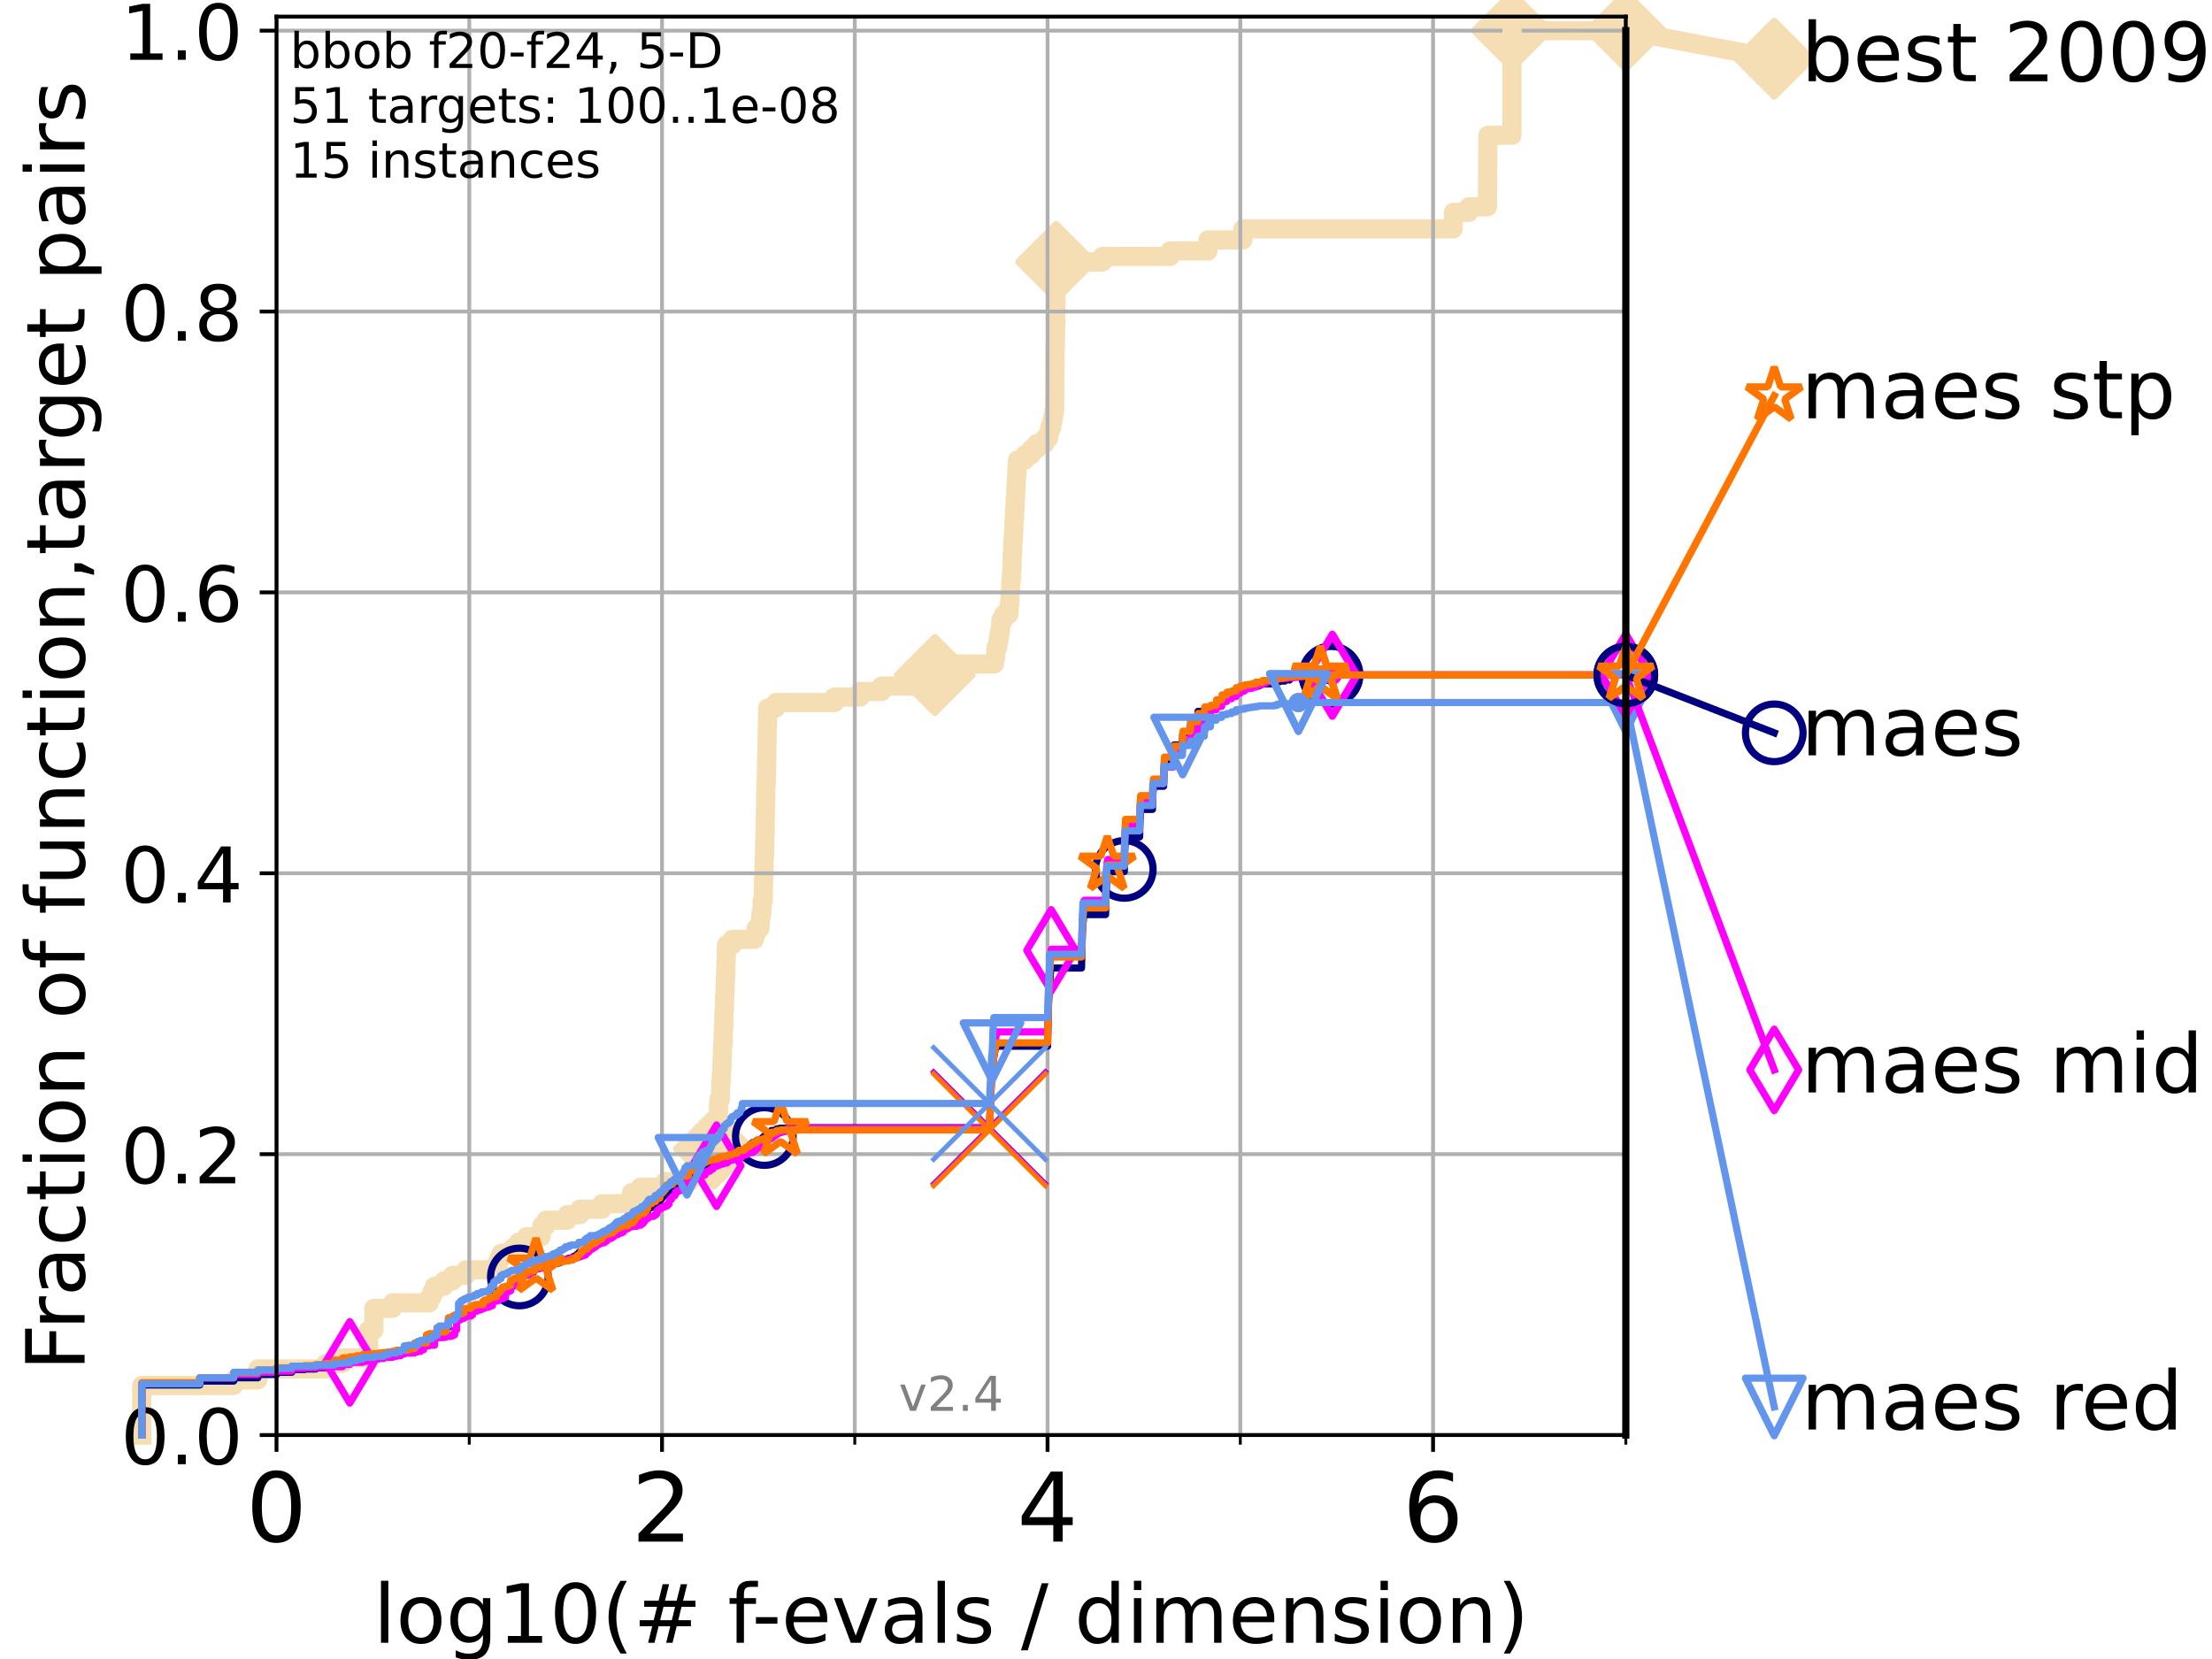<?xml version="1.0" encoding="utf-8" standalone="no"?>
<!DOCTYPE svg PUBLIC "-//W3C//DTD SVG 1.1//EN"
  "http://www.w3.org/Graphics/SVG/1.1/DTD/svg11.dtd">
<!-- Created with matplotlib (https://matplotlib.org/) -->
<svg height="345.6pt" version="1.1" viewBox="0 0 460.8 345.6" width="460.8pt" xmlns="http://www.w3.org/2000/svg" xmlns:xlink="http://www.w3.org/1999/xlink">
 <defs>
  <style type="text/css">*{stroke-linecap:butt;stroke-linejoin:round;}</style>
 </defs>
 <g id="figure_1">
  <g id="patch_1">
   <path d="M 0 345.6 
L 460.8 345.6 
L 460.8 0 
L 0 0 
z
" style="fill:#ffffff;"/>
  </g>
  <g id="axes_1">
   <g id="patch_2">
    <path d="M 57.6 298.944 
L 338.688 298.944 
L 338.688 3.456 
L 57.6 3.456 
z
" style="fill:#ffffff;"/>
   </g>
   <g id="line2d_1">
    <path d="M 29.533 298.944 
L 29.533 288.618 
L 48.692 288.618 
L 48.692 287.471 
L 53.709 287.471 
L 53.709 285.176 
L 67.851 285.176 
L 67.851 284.029 
L 71.35 284.029 
L 71.35 282.882 
L 76.759 282.882 
L 76.759 277.145 
L 77.885 277.145 
L 77.885 272.556 
L 81.776 272.556 
L 81.776 271.409 
L 89.419 271.409 
L 89.419 270.261 
L 89.973 270.261 
L 89.973 269.114 
L 90.509 269.114 
L 90.509 267.967 
L 92.504 267.967 
L 92.504 266.82 
L 94.295 266.82 
L 94.295 265.672 
L 97.044 265.672 
L 97.044 264.525 
L 103.372 264.525 
L 103.372 263.378 
L 103.871 263.378 
L 103.871 262.23 
L 104.355 262.23 
L 104.355 261.083 
L 106.803 261.083 
L 106.803 259.936 
L 108.006 259.936 
L 108.006 258.788 
L 109.668 258.788 
L 109.668 257.641 
L 112.73 257.641 
L 112.73 256.494 
L 112.877 256.494 
L 112.877 255.346 
L 113.735 255.346 
L 113.735 254.199 
L 118.149 254.199 
L 118.149 253.052 
L 120.759 253.052 
L 120.759 251.905 
L 125.399 251.905 
L 125.399 250.757 
L 131.236 250.757 
L 131.236 249.61 
L 131.541 249.61 
L 131.541 248.463 
L 133.398 248.463 
L 133.398 247.315 
L 138.528 247.315 
L 138.528 246.168 
L 143.578 246.168 
L 143.578 245.021 
L 146.833 245.021 
L 146.833 243.873 
L 147.185 243.873 
L 147.185 242.726 
L 148.412 242.726 
L 148.412 241.579 
L 148.583 241.579 
L 148.62 239.284 
L 148.733 239.284 
L 148.733 238.137 
L 148.883 238.137 
L 148.883 236.99 
L 149.049 236.99 
L 149.049 235.842 
L 149.251 235.842 
L 149.341 233.548 
L 149.486 233.548 
L 149.486 232.4 
L 149.647 232.4 
L 149.7 230.106 
L 149.771 230.106 
L 149.771 228.958 
L 150.086 228.958 
L 150.138 225.517 
L 150.241 225.517 
L 150.31 223.222 
L 150.378 223.222 
L 150.463 219.78 
L 150.514 219.78 
L 150.531 217.485 
L 150.632 217.485 
L 150.683 214.044 
L 150.783 214.044 
L 150.8 210.602 
L 150.899 210.602 
L 150.982 207.16 
L 151.015 207.16 
L 151.097 203.718 
L 151.146 203.718 
L 151.228 200.276 
L 151.26 200.276 
L 151.341 196.834 
L 152.542 196.834 
L 152.542 195.687 
L 157.163 195.687 
L 157.163 194.539 
L 157.529 194.539 
L 157.529 193.392 
L 158.326 193.392 
L 158.434 191.097 
L 158.551 191.097 
L 158.551 189.95 
L 158.732 189.95 
L 158.785 187.656 
L 158.984 187.656 
L 159.077 183.066 
L 159.108 183.066 
L 159.201 178.477 
L 159.253 178.477 
L 159.355 173.888 
L 159.375 173.888 
L 159.457 168.151 
L 159.487 168.151 
L 159.548 163.562 
L 159.608 163.562 
L 159.718 157.826 
L 159.738 157.826 
L 159.848 150.942 
L 159.877 150.942 
L 159.927 147.5 
L 161.609 147.5 
L 161.609 146.353 
L 173.827 146.353 
L 173.827 145.205 
L 179.184 145.205 
L 179.184 144.058 
L 183.645 144.058 
L 183.645 142.911 
L 193.585 142.911 
L 193.585 141.763 
L 194.007 141.763 
L 194.007 140.616 
L 194.738 140.616 
L 194.738 139.469 
L 196.33 139.469 
L 196.33 138.322 
L 207.131 138.322 
L 207.131 137.174 
L 207.385 137.174 
L 207.475 134.88 
L 207.867 134.88 
L 207.867 133.732 
L 208.041 133.732 
L 208.041 132.585 
L 208.245 132.585 
L 208.245 131.438 
L 208.421 131.438 
L 208.508 129.143 
L 209.083 129.143 
L 209.083 127.996 
L 210.154 127.996 
L 210.249 125.701 
L 210.372 125.701 
L 210.441 123.407 
L 210.505 123.407 
L 210.576 121.112 
L 210.652 121.112 
L 210.728 118.817 
L 210.815 118.817 
L 210.873 115.375 
L 210.942 115.375 
L 210.991 113.081 
L 211.06 113.081 
L 211.145 110.786 
L 211.18 110.786 
L 211.237 108.492 
L 211.319 108.492 
L 211.375 106.197 
L 211.444 106.197 
L 211.494 103.902 
L 211.563 103.902 
L 211.627 101.608 
L 211.678 101.608 
L 211.766 99.313 
L 211.828 99.313 
L 211.881 97.019 
L 211.945 97.019 
L 211.945 95.871 
L 213.487 95.871 
L 213.487 94.724 
L 214.799 94.724 
L 214.799 93.577 
L 215.959 93.577 
L 215.959 92.429 
L 217.642 92.429 
L 217.642 91.282 
L 218.447 91.282 
L 218.447 90.135 
L 218.69 90.135 
L 218.69 88.987 
L 219.104 88.987 
L 219.104 87.84 
L 219.344 87.84 
L 219.344 86.693 
L 219.553 86.693 
L 219.553 85.546 
L 219.7 85.546 
L 219.797 72.925 
L 219.84 72.925 
L 219.948 66.041 
L 219.952 66.041 
L 220.012 54.568 
L 229.671 54.568 
L 229.671 53.421 
L 243.774 53.421 
L 243.774 52.274 
L 251.641 52.274 
L 251.65 49.979 
L 258.916 49.979 
L 258.916 47.685 
L 302.721 47.685 
L 302.769 44.243 
L 305.963 44.243 
L 305.963 43.095 
L 309.859 43.095 
L 309.95 28.18 
L 314.967 28.18 
L 314.974 6.382 
L 338.688 6.382 
L 338.688 6.382 
" style="fill:none;stroke:#f5deb3;stroke-linecap:square;stroke-width:4;"/>
   </g>
   <g id="line2d_2">
    <defs>
     <path d="M -0 7.778 
L 7.778 0 
L 0 -7.778 
L -7.778 -0 
z
" id="m2e045cc6dd" style="stroke:#f5deb3;stroke-linejoin:miter;stroke-width:1.5;"/>
    </defs>
    <g>
     <use style="fill:#f5deb3;stroke:#f5deb3;stroke-linejoin:miter;stroke-width:1.5;" x="148.733" xlink:href="#m2e045cc6dd" y="239.284"/>
     <use style="fill:#f5deb3;stroke:#f5deb3;stroke-linejoin:miter;stroke-width:1.5;" x="194.738" xlink:href="#m2e045cc6dd" y="140.616"/>
     <use style="fill:#f5deb3;stroke:#f5deb3;stroke-linejoin:miter;stroke-width:1.5;" x="220.012" xlink:href="#m2e045cc6dd" y="54.568"/>
     <use style="fill:#f5deb3;stroke:#f5deb3;stroke-linejoin:miter;stroke-width:1.5;" x="314.974" xlink:href="#m2e045cc6dd" y="6.382"/>
     <use style="fill:#f5deb3;stroke:#f5deb3;stroke-linejoin:miter;stroke-width:1.5;" x="314.974" xlink:href="#m2e045cc6dd" y="6.382"/>
     <use style="fill:#f5deb3;stroke:#f5deb3;stroke-linejoin:miter;stroke-width:1.5;" x="338.688" xlink:href="#m2e045cc6dd" y="6.382"/>
    </g>
   </g>
   <g id="line2d_3">
    <path style="fill:none;stroke:#f5deb3;stroke-linecap:square;stroke-width:4;"/>
    <g/>
   </g>
   <g id="line2d_4">
    <path d="M 338.688 6.382 
L 369.608 12.233 
" style="fill:none;stroke:#f5deb3;stroke-linecap:square;stroke-width:4;"/>
    <g>
     <use style="fill:#f5deb3;stroke:#f5deb3;stroke-linejoin:miter;stroke-width:1.5;" x="338.688" xlink:href="#m2e045cc6dd" y="6.382"/>
     <use style="fill:#f5deb3;stroke:#f5deb3;stroke-linejoin:miter;stroke-width:1.5;" x="369.608" xlink:href="#m2e045cc6dd" y="12.233"/>
    </g>
   </g>
   <g id="matplotlib.axis_1">
    <g id="xtick_1">
     <g id="line2d_5">
      <path clip-path="url(#p9a88cc59f9)" d="M 57.6 298.944 
L 57.6 3.456 
" style="fill:none;stroke:#b0b0b0;stroke-linecap:square;stroke-width:0.8;"/>
     </g>
     <g id="line2d_6">
      <defs>
       <path d="M 0 0 
L 0 3.5 
" id="m959f97dfda" style="stroke:#000000;stroke-width:0.8;"/>
      </defs>
      <g>
       <use style="stroke:#000000;stroke-width:0.8;" x="57.6" xlink:href="#m959f97dfda" y="298.944"/>
      </g>
     </g>
     <g id="text_1">
      <!-- 0 -->
      <g transform="translate(51.237 321.141)scale(0.2 -0.2)">
       <defs>
        <path d="M 31.781 66.406 
Q 24.172 66.406 20.328 58.906 
Q 16.5 51.422 16.5 36.375 
Q 16.5 21.391 20.328 13.891 
Q 24.172 6.391 31.781 6.391 
Q 39.453 6.391 43.281 13.891 
Q 47.125 21.391 47.125 36.375 
Q 47.125 51.422 43.281 58.906 
Q 39.453 66.406 31.781 66.406 
z
M 31.781 74.219 
Q 44.047 74.219 50.516 64.516 
Q 56.984 54.828 56.984 36.375 
Q 56.984 17.969 50.516 8.266 
Q 44.047 -1.422 31.781 -1.422 
Q 19.531 -1.422 13.062 8.266 
Q 6.594 17.969 6.594 36.375 
Q 6.594 54.828 13.062 64.516 
Q 19.531 74.219 31.781 74.219 
z
" id="DejaVuSans-48"/>
       </defs>
       <use xlink:href="#DejaVuSans-48"/>
      </g>
     </g>
    </g>
    <g id="xtick_2">
     <g id="line2d_7">
      <path clip-path="url(#p9a88cc59f9)" d="M 137.911 298.944 
L 137.911 3.456 
" style="fill:none;stroke:#b0b0b0;stroke-linecap:square;stroke-width:0.8;"/>
     </g>
     <g id="line2d_8">
      <g>
       <use style="stroke:#000000;stroke-width:0.8;" x="137.911" xlink:href="#m959f97dfda" y="298.944"/>
      </g>
     </g>
     <g id="text_2">
      <!-- 2 -->
      <g transform="translate(131.548 321.141)scale(0.2 -0.2)">
       <defs>
        <path d="M 19.188 8.297 
L 53.609 8.297 
L 53.609 0 
L 7.328 0 
L 7.328 8.297 
Q 12.938 14.109 22.625 23.891 
Q 32.328 33.688 34.812 36.531 
Q 39.547 41.844 41.422 45.531 
Q 43.312 49.219 43.312 52.781 
Q 43.312 58.594 39.234 62.25 
Q 35.156 65.922 28.609 65.922 
Q 23.969 65.922 18.812 64.312 
Q 13.672 62.703 7.812 59.422 
L 7.812 69.391 
Q 13.766 71.781 18.938 73 
Q 24.125 74.219 28.422 74.219 
Q 39.75 74.219 46.484 68.547 
Q 53.219 62.891 53.219 53.422 
Q 53.219 48.922 51.531 44.891 
Q 49.859 40.875 45.406 35.406 
Q 44.188 33.984 37.641 27.219 
Q 31.109 20.453 19.188 8.297 
z
" id="DejaVuSans-50"/>
       </defs>
       <use xlink:href="#DejaVuSans-50"/>
      </g>
     </g>
    </g>
    <g id="xtick_3">
     <g id="line2d_9">
      <path clip-path="url(#p9a88cc59f9)" d="M 218.222 298.944 
L 218.222 3.456 
" style="fill:none;stroke:#b0b0b0;stroke-linecap:square;stroke-width:0.8;"/>
     </g>
     <g id="line2d_10">
      <g>
       <use style="stroke:#000000;stroke-width:0.8;" x="218.222" xlink:href="#m959f97dfda" y="298.944"/>
      </g>
     </g>
     <g id="text_3">
      <!-- 4 -->
      <g transform="translate(211.859 321.141)scale(0.2 -0.2)">
       <defs>
        <path d="M 37.797 64.312 
L 12.891 25.391 
L 37.797 25.391 
z
M 35.203 72.906 
L 47.609 72.906 
L 47.609 25.391 
L 58.016 25.391 
L 58.016 17.188 
L 47.609 17.188 
L 47.609 0 
L 37.797 0 
L 37.797 17.188 
L 4.891 17.188 
L 4.891 26.703 
z
" id="DejaVuSans-52"/>
       </defs>
       <use xlink:href="#DejaVuSans-52"/>
      </g>
     </g>
    </g>
    <g id="xtick_4">
     <g id="line2d_11">
      <path clip-path="url(#p9a88cc59f9)" d="M 298.533 298.944 
L 298.533 3.456 
" style="fill:none;stroke:#b0b0b0;stroke-linecap:square;stroke-width:0.8;"/>
     </g>
     <g id="line2d_12">
      <g>
       <use style="stroke:#000000;stroke-width:0.8;" x="298.533" xlink:href="#m959f97dfda" y="298.944"/>
      </g>
     </g>
     <g id="text_4">
      <!-- 6 -->
      <g transform="translate(292.17 321.141)scale(0.2 -0.2)">
       <defs>
        <path d="M 33.016 40.375 
Q 26.375 40.375 22.484 35.828 
Q 18.609 31.297 18.609 23.391 
Q 18.609 15.531 22.484 10.953 
Q 26.375 6.391 33.016 6.391 
Q 39.656 6.391 43.531 10.953 
Q 47.406 15.531 47.406 23.391 
Q 47.406 31.297 43.531 35.828 
Q 39.656 40.375 33.016 40.375 
z
M 52.594 71.297 
L 52.594 62.312 
Q 48.875 64.062 45.094 64.984 
Q 41.312 65.922 37.594 65.922 
Q 27.828 65.922 22.672 59.328 
Q 17.531 52.734 16.797 39.406 
Q 19.672 43.656 24.016 45.922 
Q 28.375 48.188 33.594 48.188 
Q 44.578 48.188 50.953 41.516 
Q 57.328 34.859 57.328 23.391 
Q 57.328 12.156 50.688 5.359 
Q 44.047 -1.422 33.016 -1.422 
Q 20.359 -1.422 13.672 8.266 
Q 6.984 17.969 6.984 36.375 
Q 6.984 53.656 15.188 63.938 
Q 23.391 74.219 37.203 74.219 
Q 40.922 74.219 44.703 73.484 
Q 48.484 72.75 52.594 71.297 
z
" id="DejaVuSans-54"/>
       </defs>
       <use xlink:href="#DejaVuSans-54"/>
      </g>
     </g>
    </g>
    <g id="xtick_5">
     <g id="line2d_13">
      <path clip-path="url(#p9a88cc59f9)" d="M 97.755 298.944 
L 97.755 3.456 
" style="fill:none;stroke:#b0b0b0;stroke-linecap:square;stroke-width:0.8;"/>
     </g>
     <g id="line2d_14">
      <defs>
       <path d="M 0 0 
L 0 2 
" id="ma46081b1b9" style="stroke:#000000;stroke-width:0.6;"/>
      </defs>
      <g>
       <use style="stroke:#000000;stroke-width:0.6;" x="97.755" xlink:href="#ma46081b1b9" y="298.944"/>
      </g>
     </g>
    </g>
    <g id="xtick_6">
     <g id="line2d_15">
      <path clip-path="url(#p9a88cc59f9)" d="M 178.066 298.944 
L 178.066 3.456 
" style="fill:none;stroke:#b0b0b0;stroke-linecap:square;stroke-width:0.8;"/>
     </g>
     <g id="line2d_16">
      <g>
       <use style="stroke:#000000;stroke-width:0.6;" x="178.066" xlink:href="#ma46081b1b9" y="298.944"/>
      </g>
     </g>
    </g>
    <g id="xtick_7">
     <g id="line2d_17">
      <path clip-path="url(#p9a88cc59f9)" d="M 258.377 298.944 
L 258.377 3.456 
" style="fill:none;stroke:#b0b0b0;stroke-linecap:square;stroke-width:0.8;"/>
     </g>
     <g id="line2d_18">
      <g>
       <use style="stroke:#000000;stroke-width:0.6;" x="258.377" xlink:href="#ma46081b1b9" y="298.944"/>
      </g>
     </g>
    </g>
    <g id="xtick_8">
     <g id="line2d_19">
      <path clip-path="url(#p9a88cc59f9)" d="M 338.688 298.944 
L 338.688 3.456 
" style="fill:none;stroke:#b0b0b0;stroke-linecap:square;stroke-width:0.8;"/>
     </g>
     <g id="line2d_20">
      <g>
       <use style="stroke:#000000;stroke-width:0.6;" x="338.688" xlink:href="#ma46081b1b9" y="298.944"/>
      </g>
     </g>
    </g>
    <g id="text_5">
     <!-- log10(# f-evals / dimension) -->
     <g transform="translate(77.764 342.218)scale(0.17 -0.17)">
      <defs>
       <path d="M 9.422 75.984 
L 18.406 75.984 
L 18.406 0 
L 9.422 0 
z
" id="DejaVuSans-108"/>
       <path d="M 30.609 48.391 
Q 23.391 48.391 19.188 42.75 
Q 14.984 37.109 14.984 27.297 
Q 14.984 17.484 19.156 11.844 
Q 23.344 6.203 30.609 6.203 
Q 37.797 6.203 41.984 11.859 
Q 46.188 17.531 46.188 27.297 
Q 46.188 37.016 41.984 42.703 
Q 37.797 48.391 30.609 48.391 
z
M 30.609 56 
Q 42.328 56 49.016 48.375 
Q 55.719 40.766 55.719 27.297 
Q 55.719 13.875 49.016 6.219 
Q 42.328 -1.422 30.609 -1.422 
Q 18.844 -1.422 12.172 6.219 
Q 5.516 13.875 5.516 27.297 
Q 5.516 40.766 12.172 48.375 
Q 18.844 56 30.609 56 
z
" id="DejaVuSans-111"/>
       <path d="M 45.406 27.984 
Q 45.406 37.75 41.375 43.109 
Q 37.359 48.484 30.078 48.484 
Q 22.859 48.484 18.828 43.109 
Q 14.797 37.75 14.797 27.984 
Q 14.797 18.266 18.828 12.891 
Q 22.859 7.516 30.078 7.516 
Q 37.359 7.516 41.375 12.891 
Q 45.406 18.266 45.406 27.984 
z
M 54.391 6.781 
Q 54.391 -7.172 48.188 -13.984 
Q 42 -20.797 29.203 -20.797 
Q 24.469 -20.797 20.266 -20.094 
Q 16.062 -19.391 12.109 -17.922 
L 12.109 -9.188 
Q 16.062 -11.328 19.922 -12.344 
Q 23.781 -13.375 27.781 -13.375 
Q 36.625 -13.375 41.016 -8.766 
Q 45.406 -4.156 45.406 5.172 
L 45.406 9.625 
Q 42.625 4.781 38.281 2.391 
Q 33.938 0 27.875 0 
Q 17.828 0 11.672 7.656 
Q 5.516 15.328 5.516 27.984 
Q 5.516 40.672 11.672 48.328 
Q 17.828 56 27.875 56 
Q 33.938 56 38.281 53.609 
Q 42.625 51.219 45.406 46.391 
L 45.406 54.688 
L 54.391 54.688 
z
" id="DejaVuSans-103"/>
       <path d="M 12.406 8.297 
L 28.516 8.297 
L 28.516 63.922 
L 10.984 60.406 
L 10.984 69.391 
L 28.422 72.906 
L 38.281 72.906 
L 38.281 8.297 
L 54.391 8.297 
L 54.391 0 
L 12.406 0 
z
" id="DejaVuSans-49"/>
       <path d="M 31 75.875 
Q 24.469 64.656 21.281 53.656 
Q 18.109 42.672 18.109 31.391 
Q 18.109 20.125 21.312 9.062 
Q 24.516 -2 31 -13.188 
L 23.188 -13.188 
Q 15.875 -1.703 12.234 9.375 
Q 8.594 20.453 8.594 31.391 
Q 8.594 42.281 12.203 53.312 
Q 15.828 64.359 23.188 75.875 
z
" id="DejaVuSans-40"/>
       <path d="M 51.125 44 
L 36.922 44 
L 32.812 27.688 
L 47.125 27.688 
z
M 43.797 71.781 
L 38.719 51.516 
L 52.984 51.516 
L 58.109 71.781 
L 65.922 71.781 
L 60.891 51.516 
L 76.125 51.516 
L 76.125 44 
L 58.984 44 
L 54.984 27.688 
L 70.516 27.688 
L 70.516 20.219 
L 53.078 20.219 
L 48 0 
L 40.188 0 
L 45.219 20.219 
L 30.906 20.219 
L 25.875 0 
L 18.016 0 
L 23.094 20.219 
L 7.719 20.219 
L 7.719 27.688 
L 24.906 27.688 
L 29 44 
L 13.281 44 
L 13.281 51.516 
L 30.906 51.516 
L 35.891 71.781 
z
" id="DejaVuSans-35"/>
       <path id="DejaVuSans-32"/>
       <path d="M 37.109 75.984 
L 37.109 68.5 
L 28.516 68.5 
Q 23.688 68.5 21.797 66.547 
Q 19.922 64.594 19.922 59.516 
L 19.922 54.688 
L 34.719 54.688 
L 34.719 47.703 
L 19.922 47.703 
L 19.922 0 
L 10.891 0 
L 10.891 47.703 
L 2.297 47.703 
L 2.297 54.688 
L 10.891 54.688 
L 10.891 58.5 
Q 10.891 67.625 15.141 71.797 
Q 19.391 75.984 28.609 75.984 
z
" id="DejaVuSans-102"/>
       <path d="M 4.891 31.391 
L 31.203 31.391 
L 31.203 23.391 
L 4.891 23.391 
z
" id="DejaVuSans-45"/>
       <path d="M 56.203 29.594 
L 56.203 25.203 
L 14.891 25.203 
Q 15.484 15.922 20.484 11.062 
Q 25.484 6.203 34.422 6.203 
Q 39.594 6.203 44.453 7.469 
Q 49.312 8.734 54.109 11.281 
L 54.109 2.781 
Q 49.266 0.734 44.188 -0.344 
Q 39.109 -1.422 33.891 -1.422 
Q 20.797 -1.422 13.156 6.188 
Q 5.516 13.812 5.516 26.812 
Q 5.516 40.234 12.766 48.109 
Q 20.016 56 32.328 56 
Q 43.359 56 49.781 48.891 
Q 56.203 41.797 56.203 29.594 
z
M 47.219 32.234 
Q 47.125 39.594 43.094 43.984 
Q 39.062 48.391 32.422 48.391 
Q 24.906 48.391 20.391 44.141 
Q 15.875 39.891 15.188 32.172 
z
" id="DejaVuSans-101"/>
       <path d="M 2.984 54.688 
L 12.5 54.688 
L 29.594 8.797 
L 46.688 54.688 
L 56.203 54.688 
L 35.688 0 
L 23.484 0 
z
" id="DejaVuSans-118"/>
       <path d="M 34.281 27.484 
Q 23.391 27.484 19.188 25 
Q 14.984 22.516 14.984 16.5 
Q 14.984 11.719 18.141 8.906 
Q 21.297 6.109 26.703 6.109 
Q 34.188 6.109 38.703 11.406 
Q 43.219 16.703 43.219 25.484 
L 43.219 27.484 
z
M 52.203 31.203 
L 52.203 0 
L 43.219 0 
L 43.219 8.297 
Q 40.141 3.328 35.547 0.953 
Q 30.953 -1.422 24.312 -1.422 
Q 15.922 -1.422 10.953 3.297 
Q 6 8.016 6 15.922 
Q 6 25.141 12.172 29.828 
Q 18.359 34.516 30.609 34.516 
L 43.219 34.516 
L 43.219 35.406 
Q 43.219 41.609 39.141 45 
Q 35.062 48.391 27.688 48.391 
Q 23 48.391 18.547 47.266 
Q 14.109 46.141 10.016 43.891 
L 10.016 52.203 
Q 14.938 54.109 19.578 55.047 
Q 24.219 56 28.609 56 
Q 40.484 56 46.344 49.844 
Q 52.203 43.703 52.203 31.203 
z
" id="DejaVuSans-97"/>
       <path d="M 44.281 53.078 
L 44.281 44.578 
Q 40.484 46.531 36.375 47.5 
Q 32.281 48.484 27.875 48.484 
Q 21.188 48.484 17.844 46.438 
Q 14.5 44.391 14.5 40.281 
Q 14.5 37.156 16.891 35.375 
Q 19.281 33.594 26.516 31.984 
L 29.594 31.297 
Q 39.156 29.25 43.188 25.516 
Q 47.219 21.781 47.219 15.094 
Q 47.219 7.469 41.188 3.016 
Q 35.156 -1.422 24.609 -1.422 
Q 20.219 -1.422 15.453 -0.562 
Q 10.688 0.297 5.422 2 
L 5.422 11.281 
Q 10.406 8.688 15.234 7.391 
Q 20.062 6.109 24.812 6.109 
Q 31.156 6.109 34.562 8.281 
Q 37.984 10.453 37.984 14.406 
Q 37.984 18.062 35.516 20.016 
Q 33.062 21.969 24.703 23.781 
L 21.578 24.516 
Q 13.234 26.266 9.516 29.906 
Q 5.812 33.547 5.812 39.891 
Q 5.812 47.609 11.281 51.797 
Q 16.75 56 26.812 56 
Q 31.781 56 36.172 55.266 
Q 40.578 54.547 44.281 53.078 
z
" id="DejaVuSans-115"/>
       <path d="M 25.391 72.906 
L 33.688 72.906 
L 8.297 -9.281 
L 0 -9.281 
z
" id="DejaVuSans-47"/>
       <path d="M 45.406 46.391 
L 45.406 75.984 
L 54.391 75.984 
L 54.391 0 
L 45.406 0 
L 45.406 8.203 
Q 42.578 3.328 38.25 0.953 
Q 33.938 -1.422 27.875 -1.422 
Q 17.969 -1.422 11.734 6.484 
Q 5.516 14.406 5.516 27.297 
Q 5.516 40.188 11.734 48.094 
Q 17.969 56 27.875 56 
Q 33.938 56 38.25 53.625 
Q 42.578 51.266 45.406 46.391 
z
M 14.797 27.297 
Q 14.797 17.391 18.875 11.75 
Q 22.953 6.109 30.078 6.109 
Q 37.203 6.109 41.297 11.75 
Q 45.406 17.391 45.406 27.297 
Q 45.406 37.203 41.297 42.844 
Q 37.203 48.484 30.078 48.484 
Q 22.953 48.484 18.875 42.844 
Q 14.797 37.203 14.797 27.297 
z
" id="DejaVuSans-100"/>
       <path d="M 9.422 54.688 
L 18.406 54.688 
L 18.406 0 
L 9.422 0 
z
M 9.422 75.984 
L 18.406 75.984 
L 18.406 64.594 
L 9.422 64.594 
z
" id="DejaVuSans-105"/>
       <path d="M 52 44.188 
Q 55.375 50.25 60.062 53.125 
Q 64.75 56 71.094 56 
Q 79.641 56 84.281 50.016 
Q 88.922 44.047 88.922 33.016 
L 88.922 0 
L 79.891 0 
L 79.891 32.719 
Q 79.891 40.578 77.094 44.375 
Q 74.312 48.188 68.609 48.188 
Q 61.625 48.188 57.562 43.547 
Q 53.516 38.922 53.516 30.906 
L 53.516 0 
L 44.484 0 
L 44.484 32.719 
Q 44.484 40.625 41.703 44.406 
Q 38.922 48.188 33.109 48.188 
Q 26.219 48.188 22.156 43.531 
Q 18.109 38.875 18.109 30.906 
L 18.109 0 
L 9.078 0 
L 9.078 54.688 
L 18.109 54.688 
L 18.109 46.188 
Q 21.188 51.219 25.484 53.609 
Q 29.781 56 35.688 56 
Q 41.656 56 45.828 52.969 
Q 50 49.953 52 44.188 
z
" id="DejaVuSans-109"/>
       <path d="M 54.891 33.016 
L 54.891 0 
L 45.906 0 
L 45.906 32.719 
Q 45.906 40.484 42.875 44.328 
Q 39.844 48.188 33.797 48.188 
Q 26.516 48.188 22.312 43.547 
Q 18.109 38.922 18.109 30.906 
L 18.109 0 
L 9.078 0 
L 9.078 54.688 
L 18.109 54.688 
L 18.109 46.188 
Q 21.344 51.125 25.703 53.562 
Q 30.078 56 35.797 56 
Q 45.219 56 50.047 50.172 
Q 54.891 44.344 54.891 33.016 
z
" id="DejaVuSans-110"/>
       <path d="M 8.016 75.875 
L 15.828 75.875 
Q 23.141 64.359 26.781 53.312 
Q 30.422 42.281 30.422 31.391 
Q 30.422 20.453 26.781 9.375 
Q 23.141 -1.703 15.828 -13.188 
L 8.016 -13.188 
Q 14.5 -2 17.703 9.062 
Q 20.906 20.125 20.906 31.391 
Q 20.906 42.672 17.703 53.656 
Q 14.5 64.656 8.016 75.875 
z
" id="DejaVuSans-41"/>
      </defs>
      <use xlink:href="#DejaVuSans-108"/>
      <use x="27.783" xlink:href="#DejaVuSans-111"/>
      <use x="88.965" xlink:href="#DejaVuSans-103"/>
      <use x="152.441" xlink:href="#DejaVuSans-49"/>
      <use x="216.064" xlink:href="#DejaVuSans-48"/>
      <use x="279.688" xlink:href="#DejaVuSans-40"/>
      <use x="318.701" xlink:href="#DejaVuSans-35"/>
      <use x="402.49" xlink:href="#DejaVuSans-32"/>
      <use x="434.277" xlink:href="#DejaVuSans-102"/>
      <use x="463.982" xlink:href="#DejaVuSans-45"/>
      <use x="500.066" xlink:href="#DejaVuSans-101"/>
      <use x="561.59" xlink:href="#DejaVuSans-118"/>
      <use x="620.77" xlink:href="#DejaVuSans-97"/>
      <use x="682.049" xlink:href="#DejaVuSans-108"/>
      <use x="709.832" xlink:href="#DejaVuSans-115"/>
      <use x="761.932" xlink:href="#DejaVuSans-32"/>
      <use x="793.719" xlink:href="#DejaVuSans-47"/>
      <use x="827.41" xlink:href="#DejaVuSans-32"/>
      <use x="859.197" xlink:href="#DejaVuSans-100"/>
      <use x="922.674" xlink:href="#DejaVuSans-105"/>
      <use x="950.457" xlink:href="#DejaVuSans-109"/>
      <use x="1047.869" xlink:href="#DejaVuSans-101"/>
      <use x="1109.393" xlink:href="#DejaVuSans-110"/>
      <use x="1172.771" xlink:href="#DejaVuSans-115"/>
      <use x="1224.871" xlink:href="#DejaVuSans-105"/>
      <use x="1252.654" xlink:href="#DejaVuSans-111"/>
      <use x="1313.836" xlink:href="#DejaVuSans-110"/>
      <use x="1377.215" xlink:href="#DejaVuSans-41"/>
     </g>
    </g>
   </g>
   <g id="matplotlib.axis_2">
    <g id="ytick_1">
     <g id="line2d_21">
      <path clip-path="url(#p9a88cc59f9)" d="M 57.6 298.944 
L 338.688 298.944 
" style="fill:none;stroke:#b0b0b0;stroke-linecap:square;stroke-width:0.8;"/>
     </g>
     <g id="line2d_22">
      <defs>
       <path d="M 0 0 
L -3.5 0 
" id="mdf3d379ff0" style="stroke:#000000;stroke-width:0.8;"/>
      </defs>
      <g>
       <use style="stroke:#000000;stroke-width:0.8;" x="57.6" xlink:href="#mdf3d379ff0" y="298.944"/>
      </g>
     </g>
     <g id="text_6">
      <!-- 0.0 -->
      <g transform="translate(25.155 305.023)scale(0.16 -0.16)">
       <defs>
        <path d="M 10.688 12.406 
L 21 12.406 
L 21 0 
L 10.688 0 
z
" id="DejaVuSans-46"/>
       </defs>
       <use xlink:href="#DejaVuSans-48"/>
       <use x="63.623" xlink:href="#DejaVuSans-46"/>
       <use x="95.41" xlink:href="#DejaVuSans-48"/>
      </g>
     </g>
    </g>
    <g id="ytick_2">
     <g id="line2d_23">
      <path clip-path="url(#p9a88cc59f9)" d="M 57.6 240.432 
L 338.688 240.432 
" style="fill:none;stroke:#b0b0b0;stroke-linecap:square;stroke-width:0.8;"/>
     </g>
     <g id="line2d_24">
      <g>
       <use style="stroke:#000000;stroke-width:0.8;" x="57.6" xlink:href="#mdf3d379ff0" y="240.432"/>
      </g>
     </g>
     <g id="text_7">
      <!-- 0.2 -->
      <g transform="translate(25.155 246.51)scale(0.16 -0.16)">
       <use xlink:href="#DejaVuSans-48"/>
       <use x="63.623" xlink:href="#DejaVuSans-46"/>
       <use x="95.41" xlink:href="#DejaVuSans-50"/>
      </g>
     </g>
    </g>
    <g id="ytick_3">
     <g id="line2d_25">
      <path clip-path="url(#p9a88cc59f9)" d="M 57.6 181.919 
L 338.688 181.919 
" style="fill:none;stroke:#b0b0b0;stroke-linecap:square;stroke-width:0.8;"/>
     </g>
     <g id="line2d_26">
      <g>
       <use style="stroke:#000000;stroke-width:0.8;" x="57.6" xlink:href="#mdf3d379ff0" y="181.919"/>
      </g>
     </g>
     <g id="text_8">
      <!-- 0.4 -->
      <g transform="translate(25.155 187.998)scale(0.16 -0.16)">
       <use xlink:href="#DejaVuSans-48"/>
       <use x="63.623" xlink:href="#DejaVuSans-46"/>
       <use x="95.41" xlink:href="#DejaVuSans-52"/>
      </g>
     </g>
    </g>
    <g id="ytick_4">
     <g id="line2d_27">
      <path clip-path="url(#p9a88cc59f9)" d="M 57.6 123.407 
L 338.688 123.407 
" style="fill:none;stroke:#b0b0b0;stroke-linecap:square;stroke-width:0.8;"/>
     </g>
     <g id="line2d_28">
      <g>
       <use style="stroke:#000000;stroke-width:0.8;" x="57.6" xlink:href="#mdf3d379ff0" y="123.407"/>
      </g>
     </g>
     <g id="text_9">
      <!-- 0.6 -->
      <g transform="translate(25.155 129.485)scale(0.16 -0.16)">
       <use xlink:href="#DejaVuSans-48"/>
       <use x="63.623" xlink:href="#DejaVuSans-46"/>
       <use x="95.41" xlink:href="#DejaVuSans-54"/>
      </g>
     </g>
    </g>
    <g id="ytick_5">
     <g id="line2d_29">
      <path clip-path="url(#p9a88cc59f9)" d="M 57.6 64.894 
L 338.688 64.894 
" style="fill:none;stroke:#b0b0b0;stroke-linecap:square;stroke-width:0.8;"/>
     </g>
     <g id="line2d_30">
      <g>
       <use style="stroke:#000000;stroke-width:0.8;" x="57.6" xlink:href="#mdf3d379ff0" y="64.894"/>
      </g>
     </g>
     <g id="text_10">
      <!-- 0.8 -->
      <g transform="translate(25.155 70.973)scale(0.16 -0.16)">
       <defs>
        <path d="M 31.781 34.625 
Q 24.75 34.625 20.719 30.859 
Q 16.703 27.094 16.703 20.516 
Q 16.703 13.922 20.719 10.156 
Q 24.75 6.391 31.781 6.391 
Q 38.812 6.391 42.859 10.172 
Q 46.922 13.969 46.922 20.516 
Q 46.922 27.094 42.891 30.859 
Q 38.875 34.625 31.781 34.625 
z
M 21.922 38.812 
Q 15.578 40.375 12.031 44.719 
Q 8.5 49.078 8.5 55.328 
Q 8.5 64.062 14.719 69.141 
Q 20.953 74.219 31.781 74.219 
Q 42.672 74.219 48.875 69.141 
Q 55.078 64.062 55.078 55.328 
Q 55.078 49.078 51.531 44.719 
Q 48 40.375 41.703 38.812 
Q 48.828 37.156 52.797 32.312 
Q 56.781 27.484 56.781 20.516 
Q 56.781 9.906 50.312 4.234 
Q 43.844 -1.422 31.781 -1.422 
Q 19.734 -1.422 13.25 4.234 
Q 6.781 9.906 6.781 20.516 
Q 6.781 27.484 10.781 32.312 
Q 14.797 37.156 21.922 38.812 
z
M 18.312 54.391 
Q 18.312 48.734 21.844 45.562 
Q 25.391 42.391 31.781 42.391 
Q 38.141 42.391 41.719 45.562 
Q 45.312 48.734 45.312 54.391 
Q 45.312 60.062 41.719 63.234 
Q 38.141 66.406 31.781 66.406 
Q 25.391 66.406 21.844 63.234 
Q 18.312 60.062 18.312 54.391 
z
" id="DejaVuSans-56"/>
       </defs>
       <use xlink:href="#DejaVuSans-48"/>
       <use x="63.623" xlink:href="#DejaVuSans-46"/>
       <use x="95.41" xlink:href="#DejaVuSans-56"/>
      </g>
     </g>
    </g>
    <g id="ytick_6">
     <g id="line2d_31">
      <path clip-path="url(#p9a88cc59f9)" d="M 57.6 6.382 
L 338.688 6.382 
" style="fill:none;stroke:#b0b0b0;stroke-linecap:square;stroke-width:0.8;"/>
     </g>
     <g id="line2d_32">
      <g>
       <use style="stroke:#000000;stroke-width:0.8;" x="57.6" xlink:href="#mdf3d379ff0" y="6.382"/>
      </g>
     </g>
     <g id="text_11">
      <!-- 1.0 -->
      <g transform="translate(25.155 12.46)scale(0.16 -0.16)">
       <use xlink:href="#DejaVuSans-49"/>
       <use x="63.623" xlink:href="#DejaVuSans-46"/>
       <use x="95.41" xlink:href="#DejaVuSans-48"/>
      </g>
     </g>
    </g>
    <g id="text_12">
     <!-- Fraction of function,target pairs -->
     <g transform="translate(17.62 285.585)rotate(-90)scale(0.17 -0.17)">
      <defs>
       <path d="M 9.812 72.906 
L 51.703 72.906 
L 51.703 64.594 
L 19.672 64.594 
L 19.672 43.109 
L 48.578 43.109 
L 48.578 34.812 
L 19.672 34.812 
L 19.672 0 
L 9.812 0 
z
" id="DejaVuSans-70"/>
       <path d="M 41.109 46.297 
Q 39.594 47.172 37.812 47.578 
Q 36.031 48 33.891 48 
Q 26.266 48 22.188 43.047 
Q 18.109 38.094 18.109 28.812 
L 18.109 0 
L 9.078 0 
L 9.078 54.688 
L 18.109 54.688 
L 18.109 46.188 
Q 20.953 51.172 25.484 53.578 
Q 30.031 56 36.531 56 
Q 37.453 56 38.578 55.875 
Q 39.703 55.766 41.062 55.516 
z
" id="DejaVuSans-114"/>
       <path d="M 48.781 52.594 
L 48.781 44.188 
Q 44.969 46.297 41.141 47.344 
Q 37.312 48.391 33.406 48.391 
Q 24.656 48.391 19.812 42.844 
Q 14.984 37.312 14.984 27.297 
Q 14.984 17.281 19.812 11.734 
Q 24.656 6.203 33.406 6.203 
Q 37.312 6.203 41.141 7.25 
Q 44.969 8.297 48.781 10.406 
L 48.781 2.094 
Q 45.016 0.344 40.984 -0.531 
Q 36.969 -1.422 32.422 -1.422 
Q 20.062 -1.422 12.781 6.344 
Q 5.516 14.109 5.516 27.297 
Q 5.516 40.672 12.859 48.328 
Q 20.219 56 33.016 56 
Q 37.156 56 41.109 55.141 
Q 45.062 54.297 48.781 52.594 
z
" id="DejaVuSans-99"/>
       <path d="M 18.312 70.219 
L 18.312 54.688 
L 36.812 54.688 
L 36.812 47.703 
L 18.312 47.703 
L 18.312 18.016 
Q 18.312 11.328 20.141 9.422 
Q 21.969 7.516 27.594 7.516 
L 36.812 7.516 
L 36.812 0 
L 27.594 0 
Q 17.188 0 13.234 3.875 
Q 9.281 7.766 9.281 18.016 
L 9.281 47.703 
L 2.688 47.703 
L 2.688 54.688 
L 9.281 54.688 
L 9.281 70.219 
z
" id="DejaVuSans-116"/>
       <path d="M 8.5 21.578 
L 8.5 54.688 
L 17.484 54.688 
L 17.484 21.922 
Q 17.484 14.156 20.5 10.266 
Q 23.531 6.391 29.594 6.391 
Q 36.859 6.391 41.078 11.031 
Q 45.312 15.672 45.312 23.688 
L 45.312 54.688 
L 54.297 54.688 
L 54.297 0 
L 45.312 0 
L 45.312 8.406 
Q 42.047 3.422 37.719 1 
Q 33.406 -1.422 27.688 -1.422 
Q 18.266 -1.422 13.375 4.438 
Q 8.5 10.297 8.5 21.578 
z
M 31.109 56 
z
" id="DejaVuSans-117"/>
       <path d="M 11.719 12.406 
L 22.016 12.406 
L 22.016 4 
L 14.016 -11.625 
L 7.719 -11.625 
L 11.719 4 
z
" id="DejaVuSans-44"/>
       <path d="M 18.109 8.203 
L 18.109 -20.797 
L 9.078 -20.797 
L 9.078 54.688 
L 18.109 54.688 
L 18.109 46.391 
Q 20.953 51.266 25.266 53.625 
Q 29.594 56 35.594 56 
Q 45.562 56 51.781 48.094 
Q 58.016 40.188 58.016 27.297 
Q 58.016 14.406 51.781 6.484 
Q 45.562 -1.422 35.594 -1.422 
Q 29.594 -1.422 25.266 0.953 
Q 20.953 3.328 18.109 8.203 
z
M 48.688 27.297 
Q 48.688 37.203 44.609 42.844 
Q 40.531 48.484 33.406 48.484 
Q 26.266 48.484 22.188 42.844 
Q 18.109 37.203 18.109 27.297 
Q 18.109 17.391 22.188 11.75 
Q 26.266 6.109 33.406 6.109 
Q 40.531 6.109 44.609 11.75 
Q 48.688 17.391 48.688 27.297 
z
" id="DejaVuSans-112"/>
      </defs>
      <use xlink:href="#DejaVuSans-70"/>
      <use x="50.27" xlink:href="#DejaVuSans-114"/>
      <use x="91.383" xlink:href="#DejaVuSans-97"/>
      <use x="152.662" xlink:href="#DejaVuSans-99"/>
      <use x="207.643" xlink:href="#DejaVuSans-116"/>
      <use x="246.852" xlink:href="#DejaVuSans-105"/>
      <use x="274.635" xlink:href="#DejaVuSans-111"/>
      <use x="335.816" xlink:href="#DejaVuSans-110"/>
      <use x="399.195" xlink:href="#DejaVuSans-32"/>
      <use x="430.982" xlink:href="#DejaVuSans-111"/>
      <use x="492.164" xlink:href="#DejaVuSans-102"/>
      <use x="527.369" xlink:href="#DejaVuSans-32"/>
      <use x="559.156" xlink:href="#DejaVuSans-102"/>
      <use x="594.361" xlink:href="#DejaVuSans-117"/>
      <use x="657.74" xlink:href="#DejaVuSans-110"/>
      <use x="721.119" xlink:href="#DejaVuSans-99"/>
      <use x="776.1" xlink:href="#DejaVuSans-116"/>
      <use x="815.309" xlink:href="#DejaVuSans-105"/>
      <use x="843.092" xlink:href="#DejaVuSans-111"/>
      <use x="904.273" xlink:href="#DejaVuSans-110"/>
      <use x="967.652" xlink:href="#DejaVuSans-44"/>
      <use x="999.439" xlink:href="#DejaVuSans-116"/>
      <use x="1038.648" xlink:href="#DejaVuSans-97"/>
      <use x="1099.928" xlink:href="#DejaVuSans-114"/>
      <use x="1139.291" xlink:href="#DejaVuSans-103"/>
      <use x="1202.768" xlink:href="#DejaVuSans-101"/>
      <use x="1264.291" xlink:href="#DejaVuSans-116"/>
      <use x="1303.5" xlink:href="#DejaVuSans-32"/>
      <use x="1335.287" xlink:href="#DejaVuSans-112"/>
      <use x="1398.764" xlink:href="#DejaVuSans-97"/>
      <use x="1460.043" xlink:href="#DejaVuSans-105"/>
      <use x="1487.826" xlink:href="#DejaVuSans-114"/>
      <use x="1528.939" xlink:href="#DejaVuSans-115"/>
     </g>
    </g>
   </g>
   <g id="line2d_33">
    <defs>
     <path d="M 0 1.5 
C 0.398 1.5 0.779 1.342 1.061 1.061 
C 1.342 0.779 1.5 0.398 1.5 0 
C 1.5 -0.398 1.342 -0.779 1.061 -1.061 
C 0.779 -1.342 0.398 -1.5 0 -1.5 
C -0.398 -1.5 -0.779 -1.342 -1.061 -1.061 
C -1.342 -0.779 -1.5 -0.398 -1.5 0 
C -1.5 0.398 -1.342 0.779 -1.061 1.061 
C -0.779 1.342 -0.398 1.5 0 1.5 
z
" id="maab2bb40fd" style="stroke:#f5deb3;"/>
    </defs>
    <g>
     <use style="fill:#f5deb3;stroke:#f5deb3;" x="314.974" xlink:href="#maab2bb40fd" y="6.382"/>
     <use style="fill:#f5deb3;stroke:#f5deb3;" x="314.974" xlink:href="#maab2bb40fd" y="6.382"/>
    </g>
   </g>
   <g id="line2d_34">
    <defs>
     <path d="M 0 1.5 
C 0.398 1.5 0.779 1.342 1.061 1.061 
C 1.342 0.779 1.5 0.398 1.5 0 
C 1.5 -0.398 1.342 -0.779 1.061 -1.061 
C 0.779 -1.342 0.398 -1.5 0 -1.5 
C -0.398 -1.5 -0.779 -1.342 -1.061 -1.061 
C -1.342 -0.779 -1.5 -0.398 -1.5 0 
C -1.5 0.398 -1.342 0.779 -1.061 1.061 
C -0.779 1.342 -0.398 1.5 0 1.5 
z
" id="mc94a1c886a" style="stroke:#000080;"/>
    </defs>
    <g>
     <use style="fill:#000080;stroke:#000080;" x="277.259" xlink:href="#mc94a1c886a" y="140.616"/>
     <use style="fill:#000080;stroke:#000080;" x="277.259" xlink:href="#mc94a1c886a" y="140.616"/>
    </g>
   </g>
   <g id="line2d_35">
    <path d="M 29.533 298.944 
L 29.533 288.504 
L 41.621 288.504 
L 41.621 287.7 
L 48.692 287.7 
L 48.692 287.012 
L 53.709 287.012 
L 53.709 286.324 
L 57.6 286.324 
L 57.6 285.865 
L 60.78 285.865 
L 60.78 285.291 
L 63.468 285.291 
L 63.468 285.176 
L 65.797 285.176 
L 65.797 284.947 
L 67.851 284.947 
L 67.851 284.603 
L 69.688 284.603 
L 69.688 284.144 
L 71.35 284.144 
L 71.35 283.685 
L 72.868 283.685 
L 72.868 283.455 
L 74.263 283.455 
L 74.263 283.341 
L 75.556 283.341 
L 75.556 283.226 
L 76.759 283.226 
L 76.759 282.882 
L 77.885 282.882 
L 77.885 282.767 
L 78.942 282.767 
L 78.942 282.538 
L 79.939 282.538 
L 79.939 282.423 
L 80.881 282.423 
L 80.881 282.193 
L 82.627 282.193 
L 82.627 281.62 
L 84.956 281.62 
L 84.956 281.39 
L 85.667 281.39 
L 85.667 281.276 
L 86.351 281.276 
L 86.351 280.472 
L 87.644 280.472 
L 87.644 280.358 
L 88.847 280.358 
L 88.847 278.637 
L 89.419 278.637 
L 89.419 278.522 
L 90.509 278.522 
L 90.509 278.293 
L 91.03 278.293 
L 91.03 277.834 
L 92.027 277.834 
L 92.027 277.719 
L 92.504 277.719 
L 92.504 277.489 
L 92.969 277.489 
L 92.969 276.457 
L 93.422 276.457 
L 93.422 274.851 
L 94.295 274.851 
L 94.295 274.621 
L 95.125 274.621 
L 95.125 274.392 
L 95.526 274.392 
L 95.526 274.277 
L 96.301 274.277 
L 96.301 274.048 
L 96.676 274.048 
L 96.676 273.244 
L 97.403 273.244 
L 97.403 273.13 
L 98.101 273.13 
L 98.101 272.785 
L 98.439 272.785 
L 98.439 272.671 
L 98.772 272.671 
L 98.772 272.556 
L 99.098 272.556 
L 99.098 272.327 
L 100.04 272.327 
L 100.04 272.097 
L 100.642 272.097 
L 100.642 271.179 
L 100.935 271.179 
L 100.935 270.95 
L 101.786 270.95 
L 101.786 270.835 
L 102.06 270.835 
L 102.06 270.491 
L 102.859 270.491 
L 102.859 270.376 
L 103.372 270.376 
L 103.372 269.344 
L 104.115 269.344 
L 104.115 268.885 
L 104.592 268.885 
L 104.592 268.77 
L 104.826 268.77 
L 104.826 268.655 
L 105.285 268.655 
L 105.285 268.54 
L 105.733 268.54 
L 105.733 268.311 
L 105.952 268.311 
L 105.952 268.196 
L 106.169 268.196 
L 106.169 268.082 
L 106.383 268.082 
L 106.383 267.278 
L 106.594 267.278 
L 106.594 267.049 
L 106.803 267.049 
L 106.803 266.934 
L 107.009 266.934 
L 107.009 266.59 
L 107.213 266.59 
L 107.213 266.475 
L 108.199 266.475 
L 108.199 266.016 
L 108.578 266.016 
L 108.578 265.672 
L 109.491 265.672 
L 109.491 265.557 
L 109.668 265.557 
L 109.668 265.443 
L 109.843 265.443 
L 109.843 265.328 
L 110.017 265.328 
L 110.017 265.099 
L 110.359 265.099 
L 110.359 264.984 
L 111.186 264.984 
L 111.186 264.754 
L 111.346 264.754 
L 111.346 264.41 
L 111.506 264.41 
L 111.506 264.295 
L 112.281 264.295 
L 112.281 264.181 
L 112.581 264.181 
L 112.581 264.066 
L 113.454 264.066 
L 113.454 263.951 
L 113.874 263.951 
L 113.874 263.837 
L 114.419 263.837 
L 114.419 263.722 
L 114.947 263.722 
L 114.947 263.492 
L 115.206 263.492 
L 115.206 263.263 
L 115.586 263.263 
L 115.586 263.148 
L 116.323 263.148 
L 116.323 263.033 
L 116.68 263.033 
L 116.68 262.804 
L 116.914 262.804 
L 116.914 262.689 
L 117.373 262.689 
L 117.373 262.46 
L 117.931 262.46 
L 117.931 262.345 
L 118.257 262.345 
L 118.257 262.23 
L 118.471 262.23 
L 118.471 262.116 
L 119.301 262.116 
L 119.402 261.771 
L 119.702 261.771 
L 119.702 261.657 
L 120.094 261.657 
L 120.191 261.312 
L 120.477 261.312 
L 120.477 261.083 
L 120.666 261.083 
L 120.666 260.854 
L 121.219 260.854 
L 121.219 260.739 
L 121.49 260.739 
L 121.49 260.624 
L 121.756 260.624 
L 121.844 260.28 
L 122.277 260.28 
L 122.362 259.936 
L 122.531 259.936 
L 122.531 259.821 
L 122.865 259.821 
L 122.948 259.591 
L 123.111 259.591 
L 123.111 259.477 
L 123.274 259.477 
L 123.274 259.362 
L 123.751 259.362 
L 123.751 259.247 
L 123.908 259.247 
L 123.908 259.133 
L 124.063 259.133 
L 124.14 258.788 
L 124.216 258.788 
L 124.216 258.674 
L 124.52 258.674 
L 124.595 258.444 
L 124.818 258.444 
L 124.818 258.329 
L 125.183 258.329 
L 125.183 258.1 
L 125.471 258.1 
L 125.471 257.871 
L 125.683 257.871 
L 125.753 257.641 
L 126.507 257.641 
L 126.507 257.526 
L 126.707 257.526 
L 126.707 257.412 
L 127.1 257.412 
L 127.1 257.182 
L 127.485 257.182 
L 127.548 256.838 
L 127.674 256.838 
L 127.674 256.723 
L 127.985 256.723 
L 127.985 256.609 
L 128.23 256.609 
L 128.23 256.494 
L 128.944 256.494 
L 128.944 256.035 
L 129.461 256.035 
L 129.461 255.92 
L 129.63 255.92 
L 129.63 255.805 
L 130.612 255.805 
L 130.717 255.461 
L 130.77 255.461 
L 130.77 255.346 
L 130.927 255.346 
L 130.927 255.232 
L 131.287 255.232 
L 131.287 255.117 
L 131.641 255.117 
L 131.641 255.002 
L 131.79 255.002 
L 131.889 254.773 
L 131.938 254.773 
L 131.938 254.429 
L 132.279 254.429 
L 132.375 254.084 
L 132.707 254.084 
L 132.707 253.97 
L 132.894 253.97 
L 132.894 253.855 
L 133.033 253.855 
L 133.033 253.74 
L 133.216 253.74 
L 133.262 253.511 
L 134.106 253.511 
L 134.193 253.281 
L 134.322 253.281 
L 134.407 253.052 
L 134.492 253.052 
L 134.492 252.822 
L 134.619 252.822 
L 134.703 252.593 
L 134.829 252.593 
L 134.829 251.79 
L 135.159 251.79 
L 135.159 251.56 
L 135.721 251.56 
L 135.721 251.331 
L 136.228 251.331 
L 136.228 251.216 
L 136.419 251.216 
L 136.457 250.872 
L 136.98 250.872 
L 136.98 250.757 
L 137.308 250.757 
L 137.308 250.298 
L 137.451 250.298 
L 137.559 249.839 
L 137.63 249.839 
L 137.63 249.725 
L 137.841 249.725 
L 137.911 249.495 
L 138.015 249.495 
L 138.119 249.266 
L 138.153 249.266 
L 138.222 249.036 
L 138.46 249.036 
L 138.46 248.692 
L 138.695 248.692 
L 138.695 248.577 
L 139.058 248.577 
L 139.123 248.118 
L 139.285 248.118 
L 139.285 248.004 
L 139.918 248.004 
L 139.918 247.774 
L 140.165 247.774 
L 140.165 247.43 
L 140.469 247.43 
L 140.529 247.201 
L 140.797 247.201 
L 140.797 246.627 
L 141.061 246.627 
L 141.061 246.512 
L 141.235 246.512 
L 141.264 246.283 
L 141.549 246.283 
L 141.549 245.939 
L 142.079 245.939 
L 142.079 245.824 
L 142.858 245.824 
L 142.858 245.709 
L 143.17 245.709 
L 143.196 245.48 
L 143.299 245.48 
L 143.324 245.021 
L 144.558 245.021 
L 144.558 244.906 
L 144.912 244.906 
L 144.912 244.791 
L 145.098 244.791 
L 145.098 244.677 
L 145.282 244.677 
L 145.282 244.447 
L 145.777 244.447 
L 145.866 244.218 
L 145.954 244.218 
L 145.954 243.988 
L 146.453 243.988 
L 146.453 243.644 
L 146.665 243.644 
L 146.665 243.529 
L 146.875 243.529 
L 146.875 243.415 
L 147.062 243.415 
L 147.062 243.3 
L 147.226 243.3 
L 147.226 243.185 
L 147.65 243.185 
L 147.75 242.956 
L 148.045 242.956 
L 148.084 242.726 
L 148.583 242.726 
L 148.583 242.611 
L 148.864 242.611 
L 148.864 242.497 
L 149.251 242.497 
L 149.251 242.382 
L 149.432 242.382 
L 149.432 242.152 
L 149.557 242.152 
L 149.557 242.038 
L 149.894 242.038 
L 149.894 241.923 
L 150.103 241.923 
L 150.103 241.808 
L 151.357 241.808 
L 151.422 241.579 
L 152.068 241.579 
L 152.146 241.235 
L 152.33 241.235 
L 152.406 241.005 
L 152.527 241.005 
L 152.527 240.89 
L 152.856 240.89 
L 152.856 240.776 
L 153.032 240.776 
L 153.032 240.661 
L 153.323 240.661 
L 153.323 240.546 
L 153.481 240.546 
L 153.581 240.202 
L 153.609 240.202 
L 153.609 240.087 
L 153.764 240.087 
L 153.764 239.973 
L 154.195 239.973 
L 154.195 239.858 
L 154.788 239.858 
L 154.788 239.743 
L 154.906 239.743 
L 154.906 239.628 
L 155.232 239.628 
L 155.232 239.399 
L 155.4 239.399 
L 155.502 239.169 
L 155.59 239.169 
L 155.59 239.055 
L 155.867 239.055 
L 155.867 238.94 
L 156.077 238.94 
L 156.175 238.596 
L 156.346 238.596 
L 156.346 238.366 
L 156.599 238.366 
L 156.694 238.137 
L 156.765 238.137 
L 156.765 238.022 
L 157.335 238.022 
L 157.335 237.907 
L 157.449 237.907 
L 157.449 237.793 
L 157.653 237.793 
L 157.653 237.563 
L 158.476 237.563 
L 158.476 237.334 
L 158.679 237.334 
L 158.679 237.219 
L 158.837 237.219 
L 158.837 236.99 
L 159.046 236.99 
L 159.098 236.76 
L 159.222 236.76 
L 159.222 236.645 
L 159.396 236.645 
L 159.477 236.416 
L 159.946 236.416 
L 160.006 236.187 
L 160.074 236.187 
L 160.074 236.072 
L 160.404 236.072 
L 160.404 235.842 
L 160.671 235.842 
L 160.708 235.498 
L 161.547 235.498 
L 161.654 235.269 
L 161.832 235.269 
L 161.832 235.154 
L 162.432 235.154 
L 162.432 235.039 
L 164.802 235.039 
L 164.802 234.924 
L 206.135 234.924 
L 206.245 232.286 
L 206.255 232.286 
L 206.362 228.385 
L 206.367 228.385 
L 206.473 225.631 
L 206.478 225.631 
L 206.559 223.91 
L 206.603 223.91 
L 206.695 222.075 
L 206.72 222.075 
L 206.797 221.616 
L 206.836 221.616 
L 206.945 220.813 
L 206.969 220.813 
L 207.07 219.895 
L 207.083 219.895 
L 207.184 219.092 
L 207.233 219.092 
L 207.335 218.403 
L 207.431 218.403 
L 207.445 217.944 
L 218.225 217.944 
L 218.326 213.24 
L 218.337 213.24 
L 218.442 208.651 
L 218.458 208.651 
L 218.566 206.242 
L 218.577 206.242 
L 218.687 204.865 
L 218.694 204.865 
L 218.792 202.915 
L 218.817 202.915 
L 218.897 201.653 
L 225.299 201.653 
L 225.406 196.834 
L 225.411 196.834 
L 225.507 193.507 
L 225.523 193.507 
L 225.625 192.015 
L 225.65 192.015 
L 225.748 190.524 
L 230.311 190.524 
L 230.417 185.59 
L 230.443 185.59 
L 230.553 183.181 
L 230.56 183.181 
L 230.651 181.575 
L 234.205 181.575 
L 234.29 177.1 
L 234.32 177.1 
L 234.403 175.035 
L 234.435 175.035 
L 234.484 174.347 
L 237.396 174.347 
L 237.494 170.446 
L 237.515 170.446 
L 237.609 168.61 
L 240.071 168.61 
L 240.17 165.283 
L 240.19 165.283 
L 240.253 163.792 
L 242.401 163.792 
L 242.498 159.776 
L 242.514 159.776 
L 242.552 158.858 
L 244.454 158.858 
L 244.557 155.99 
L 244.565 155.99 
L 244.605 155.187 
L 246.292 155.187 
L 246.384 153.007 
L 246.404 153.007 
L 246.424 152.663 
L 247.953 152.663 
L 248.055 150.368 
L 248.1 150.368 
L 248.1 150.253 
L 249.47 150.253 
L 249.576 148.188 
L 250.902 148.188 
L 250.902 148.074 
L 252.164 148.074 
L 252.25 147.27 
L 253.366 147.27 
L 253.469 146.353 
L 254.516 146.353 
L 254.588 145.32 
L 255.561 145.32 
L 255.598 144.861 
L 256.571 144.861 
L 256.597 144.517 
L 257.494 144.517 
L 257.506 144.173 
L 258.379 144.173 
L 258.424 143.829 
L 259.242 143.829 
L 259.306 143.255 
L 260.869 143.255 
L 260.886 143.025 
L 261.625 143.025 
L 261.625 142.911 
L 262.28 142.911 
L 262.307 142.567 
L 262.989 142.567 
L 262.989 142.452 
L 264.882 142.452 
L 264.914 142.108 
L 265.48 142.108 
L 265.48 141.993 
L 266.611 141.993 
L 266.611 141.878 
L 267.659 141.878 
L 267.679 141.649 
L 268.634 141.649 
L 268.674 141.075 
L 269.117 141.075 
L 269.117 140.96 
L 271.732 140.96 
L 271.732 140.846 
L 277.259 140.846 
L 277.259 140.616 
L 338.688 140.616 
L 338.688 140.616 
" style="fill:none;stroke:#000080;stroke-linecap:square;stroke-width:1.5;"/>
   </g>
   <g id="line2d_36">
    <defs>
     <path d="M 0 6 
C 1.591 6 3.117 5.368 4.243 4.243 
C 5.368 3.117 6 1.591 6 0 
C 6 -1.591 5.368 -3.117 4.243 -4.243 
C 3.117 -5.368 1.591 -6 0 -6 
C -1.591 -6 -3.117 -5.368 -4.243 -4.243 
C -5.368 -3.117 -6 -1.591 -6 0 
C -6 1.591 -5.368 3.117 -4.243 4.243 
C -3.117 5.368 -1.591 6 0 6 
z
" id="me1e2b2a300" style="stroke:#000080;stroke-width:1.5;"/>
    </defs>
    <g>
     <use style="fill-opacity:0;stroke:#000080;stroke-width:1.5;" x="108.199" xlink:href="#me1e2b2a300" y="266.016"/>
     <use style="fill-opacity:0;stroke:#000080;stroke-width:1.5;" x="159.222" xlink:href="#me1e2b2a300" y="236.76"/>
     <use style="fill-opacity:0;stroke:#000080;stroke-width:1.5;" x="234.206" xlink:href="#me1e2b2a300" y="181.116"/>
     <use style="fill-opacity:0;stroke:#000080;stroke-width:1.5;" x="277.259" xlink:href="#me1e2b2a300" y="140.616"/>
     <use style="fill-opacity:0;stroke:#000080;stroke-width:1.5;" x="277.259" xlink:href="#me1e2b2a300" y="140.616"/>
     <use style="fill-opacity:0;stroke:#000080;stroke-width:1.5;" x="338.688" xlink:href="#me1e2b2a300" y="140.616"/>
    </g>
   </g>
   <g id="line2d_37">
    <path style="fill:none;stroke:#000080;stroke-linecap:square;stroke-width:1.5;"/>
    <g/>
   </g>
   <g id="line2d_38">
    <path clip-path="url(#p9a88cc59f9)" d="M 206.134 234.924 
" style="fill:none;stroke:#000080;stroke-linecap:square;stroke-width:1.5;"/>
    <defs>
     <path d="M -12 12 
L 12 -12 
M -12 -12 
L 12 12 
" id="m5bd69d4277" style="stroke:#000080;"/>
    </defs>
    <g clip-path="url(#p9a88cc59f9)">
     <use style="fill:#000080;stroke:#000080;" x="206.134" xlink:href="#m5bd69d4277" y="234.924"/>
    </g>
   </g>
   <g id="line2d_39">
    <defs>
     <path d="M 0 1.5 
C 0.398 1.5 0.779 1.342 1.061 1.061 
C 1.342 0.779 1.5 0.398 1.5 0 
C 1.5 -0.398 1.342 -0.779 1.061 -1.061 
C 0.779 -1.342 0.398 -1.5 0 -1.5 
C -0.398 -1.5 -0.779 -1.342 -1.061 -1.061 
C -1.342 -0.779 -1.5 -0.398 -1.5 0 
C -1.5 0.398 -1.342 0.779 -1.061 1.061 
C -0.779 1.342 -0.398 1.5 0 1.5 
z
" id="m4ed5b509c2" style="stroke:#ff00ff;"/>
    </defs>
    <g>
     <use style="fill:#ff00ff;stroke:#ff00ff;" x="277.556" xlink:href="#m4ed5b509c2" y="140.616"/>
     <use style="fill:#ff00ff;stroke:#ff00ff;" x="277.556" xlink:href="#m4ed5b509c2" y="140.616"/>
    </g>
   </g>
   <g id="line2d_40">
    <path d="M 29.533 298.944 
L 29.533 288.159 
L 41.621 288.159 
L 41.621 287.012 
L 48.692 287.012 
L 48.692 286.324 
L 53.709 286.324 
L 53.709 285.865 
L 57.6 285.865 
L 57.6 285.635 
L 60.78 285.635 
L 60.78 285.062 
L 63.468 285.062 
L 63.468 284.947 
L 65.797 284.947 
L 65.797 284.832 
L 67.851 284.832 
L 67.851 284.717 
L 71.35 284.717 
L 71.35 284.259 
L 72.868 284.259 
L 72.868 283.8 
L 75.556 283.8 
L 75.556 283.57 
L 76.759 283.57 
L 76.759 283.341 
L 77.885 283.341 
L 77.885 283.111 
L 78.942 283.111 
L 78.942 282.996 
L 79.939 282.996 
L 79.939 282.767 
L 81.776 282.767 
L 81.776 282.538 
L 82.627 282.538 
L 82.627 282.423 
L 83.438 282.423 
L 83.438 282.079 
L 84.213 282.079 
L 84.213 281.849 
L 86.351 281.849 
L 86.351 281.62 
L 87.01 281.62 
L 87.01 281.505 
L 87.644 281.505 
L 87.644 281.161 
L 88.256 281.161 
L 88.256 280.358 
L 89.419 280.358 
L 89.419 280.243 
L 90.509 280.243 
L 90.509 278.751 
L 91.03 278.751 
L 91.03 278.637 
L 92.504 278.637 
L 92.504 278.522 
L 92.969 278.522 
L 92.969 278.407 
L 93.864 278.407 
L 93.864 278.293 
L 94.295 278.293 
L 94.295 278.063 
L 94.715 278.063 
L 94.715 277.031 
L 95.125 277.031 
L 95.125 274.965 
L 95.918 274.965 
L 95.918 274.621 
L 96.676 274.621 
L 96.676 274.392 
L 97.044 274.392 
L 97.044 274.162 
L 98.101 274.162 
L 98.101 273.933 
L 98.439 273.933 
L 98.439 273.244 
L 98.772 273.244 
L 98.772 273.13 
L 99.418 273.13 
L 99.418 272.9 
L 100.04 272.9 
L 100.04 272.785 
L 100.344 272.785 
L 100.344 272.556 
L 100.935 272.556 
L 100.935 272.327 
L 101.786 272.327 
L 101.786 272.097 
L 102.331 272.097 
L 102.331 271.982 
L 102.597 271.982 
L 102.597 271.294 
L 102.859 271.294 
L 102.859 271.065 
L 103.372 271.065 
L 103.372 270.95 
L 103.871 270.95 
L 103.871 270.606 
L 104.355 270.606 
L 104.355 270.491 
L 104.826 270.491 
L 104.826 270.261 
L 105.285 270.261 
L 105.285 269.229 
L 105.733 269.229 
L 105.733 269.114 
L 105.952 269.114 
L 105.952 268.885 
L 106.383 268.885 
L 106.383 268.311 
L 106.594 268.311 
L 106.594 267.967 
L 106.803 267.967 
L 106.803 267.852 
L 107.213 267.852 
L 107.213 267.737 
L 107.614 267.737 
L 107.614 267.508 
L 107.811 267.508 
L 107.811 267.393 
L 108.199 267.393 
L 108.199 267.278 
L 108.389 267.278 
L 108.389 266.246 
L 108.578 266.246 
L 108.578 266.016 
L 108.949 266.016 
L 108.949 265.672 
L 110.189 265.672 
L 110.189 265.099 
L 110.527 265.099 
L 110.527 264.984 
L 110.86 264.984 
L 110.86 264.869 
L 111.023 264.869 
L 111.023 264.754 
L 111.346 264.754 
L 111.346 264.525 
L 111.506 264.525 
L 111.506 264.41 
L 111.663 264.41 
L 111.663 264.295 
L 112.281 264.295 
L 112.281 264.066 
L 113.168 264.066 
L 113.168 263.837 
L 113.311 263.837 
L 113.311 263.607 
L 113.454 263.607 
L 113.454 263.492 
L 114.284 263.492 
L 114.284 263.378 
L 114.552 263.378 
L 114.552 263.263 
L 115.46 263.263 
L 115.46 263.033 
L 115.835 263.033 
L 115.835 262.919 
L 116.443 262.919 
L 116.443 262.689 
L 117.145 262.689 
L 117.145 262.574 
L 117.598 262.574 
L 117.598 262.46 
L 117.821 262.46 
L 117.821 262.345 
L 118.682 262.345 
L 118.682 262.23 
L 118.891 262.23 
L 118.891 262.116 
L 119.301 262.116 
L 119.301 262.001 
L 120.287 262.001 
L 120.287 261.886 
L 120.666 261.886 
L 120.666 261.771 
L 121.037 261.771 
L 121.037 261.657 
L 121.31 261.657 
L 121.31 261.542 
L 121.668 261.542 
L 121.668 261.427 
L 122.018 261.427 
L 122.105 261.083 
L 122.191 261.083 
L 122.191 260.968 
L 122.447 260.968 
L 122.447 260.854 
L 122.615 260.854 
L 122.699 260.509 
L 122.865 260.509 
L 122.948 260.28 
L 123.274 260.28 
L 123.274 260.165 
L 123.434 260.165 
L 123.514 259.936 
L 123.83 259.936 
L 123.83 259.706 
L 124.063 259.706 
L 124.063 259.591 
L 124.293 259.591 
L 124.369 259.362 
L 124.52 259.362 
L 124.52 259.247 
L 124.818 259.247 
L 124.818 259.133 
L 124.965 259.133 
L 124.965 259.018 
L 125.256 259.018 
L 125.256 258.903 
L 125.892 258.903 
L 125.892 258.674 
L 126.168 258.674 
L 126.236 258.444 
L 126.507 258.444 
L 126.574 258.215 
L 126.64 258.215 
L 126.64 257.985 
L 127.358 257.985 
L 127.358 257.871 
L 127.485 257.871 
L 127.485 257.756 
L 127.674 257.756 
L 127.737 257.526 
L 127.985 257.526 
L 128.047 257.182 
L 128.709 257.182 
L 128.709 257.067 
L 128.886 257.067 
L 128.886 256.953 
L 129.118 256.953 
L 129.118 256.838 
L 129.574 256.838 
L 129.574 256.723 
L 129.686 256.723 
L 129.686 256.609 
L 129.909 256.609 
L 130.019 256.264 
L 130.073 256.264 
L 130.073 256.15 
L 130.237 256.15 
L 130.237 256.035 
L 130.612 256.035 
L 130.612 255.92 
L 130.875 255.92 
L 130.979 255.576 
L 131.641 255.576 
L 131.641 255.461 
L 132.613 255.461 
L 132.613 255.346 
L 132.801 255.346 
L 132.801 255.232 
L 133.488 255.232 
L 133.488 254.888 
L 133.976 254.888 
L 133.976 254.429 
L 134.322 254.429 
L 134.407 253.97 
L 134.661 253.97 
L 134.661 253.855 
L 134.912 253.855 
L 134.912 253.74 
L 135.077 253.74 
L 135.077 253.511 
L 135.24 253.511 
L 135.24 253.396 
L 136.151 253.396 
L 136.228 253.167 
L 136.532 253.167 
L 136.532 253.052 
L 136.645 253.052 
L 136.645 252.937 
L 136.795 252.937 
L 136.869 252.249 
L 136.943 252.249 
L 136.943 252.134 
L 137.199 252.134 
L 137.199 251.905 
L 137.594 251.905 
L 137.594 251.79 
L 137.736 251.79 
L 137.736 251.56 
L 138.084 251.56 
L 138.084 251.446 
L 138.46 251.446 
L 138.494 251.216 
L 138.993 251.216 
L 139.025 250.872 
L 139.35 250.872 
L 139.446 250.184 
L 139.478 250.184 
L 139.573 249.839 
L 139.887 249.839 
L 139.949 249.38 
L 140.042 249.38 
L 140.042 249.266 
L 140.257 249.266 
L 140.257 249.151 
L 140.499 249.151 
L 140.499 248.922 
L 140.679 248.922 
L 140.738 248.348 
L 141.09 248.348 
L 141.148 248.004 
L 141.941 248.004 
L 141.969 247.66 
L 142.189 247.66 
L 142.216 247.201 
L 142.567 247.201 
L 142.567 247.086 
L 142.7 247.086 
L 142.7 246.742 
L 142.832 246.742 
L 142.832 246.627 
L 143.093 246.627 
L 143.093 246.398 
L 143.273 246.398 
L 143.299 246.168 
L 143.578 246.168 
L 143.578 245.939 
L 144.124 245.939 
L 144.124 245.824 
L 144.724 245.824 
L 144.724 245.594 
L 144.889 245.594 
L 144.889 245.48 
L 145.213 245.48 
L 145.213 245.365 
L 145.35 245.365 
L 145.373 245.021 
L 146.259 245.021 
L 146.259 244.906 
L 146.602 244.906 
L 146.602 244.791 
L 146.833 244.791 
L 146.917 244.447 
L 146.958 244.447 
L 146.958 244.332 
L 147.144 244.332 
L 147.144 244.218 
L 147.328 244.218 
L 147.328 243.988 
L 147.829 243.988 
L 147.829 243.873 
L 147.986 243.873 
L 147.986 243.644 
L 148.2 243.644 
L 148.2 243.529 
L 148.488 243.529 
L 148.488 243.185 
L 148.715 243.185 
L 148.715 243.07 
L 148.92 243.07 
L 148.92 242.956 
L 149.269 242.956 
L 149.269 242.841 
L 149.504 242.841 
L 149.504 242.726 
L 149.841 242.726 
L 149.841 242.611 
L 150.086 242.611 
L 150.086 242.497 
L 150.632 242.497 
L 150.632 242.382 
L 150.899 242.382 
L 150.899 242.267 
L 151.47 242.267 
L 151.47 241.923 
L 151.944 241.923 
L 151.944 241.808 
L 152.146 241.808 
L 152.146 241.694 
L 152.512 241.694 
L 152.512 241.579 
L 153.467 241.579 
L 153.467 241.464 
L 154.112 241.464 
L 154.167 241.12 
L 154.453 241.12 
L 154.48 240.89 
L 154.574 240.89 
L 154.574 240.661 
L 155.077 240.661 
L 155.077 240.546 
L 155.527 240.546 
L 155.603 240.317 
L 155.654 240.317 
L 155.654 240.202 
L 156.236 240.202 
L 156.236 240.087 
L 156.836 240.087 
L 156.836 239.973 
L 156.953 239.973 
L 157.047 239.743 
L 157.278 239.743 
L 157.278 239.628 
L 157.449 239.628 
L 157.551 239.399 
L 157.642 239.399 
L 157.642 239.284 
L 157.887 239.284 
L 157.91 238.94 
L 158.119 238.94 
L 158.217 238.481 
L 158.326 238.481 
L 158.39 238.252 
L 158.647 238.252 
L 158.743 238.022 
L 158.816 238.022 
L 158.837 237.793 
L 159.015 237.793 
L 159.015 237.678 
L 159.385 237.678 
L 159.385 237.563 
L 159.497 237.563 
L 159.497 237.449 
L 159.698 237.449 
L 159.698 237.334 
L 160.433 237.334 
L 160.528 237.104 
L 160.887 237.104 
L 160.887 236.875 
L 161.091 236.875 
L 161.146 236.645 
L 161.447 236.645 
L 161.529 236.416 
L 161.645 236.416 
L 161.645 236.301 
L 161.991 236.301 
L 162.052 236.072 
L 162.122 236.072 
L 162.122 235.957 
L 162.754 235.957 
L 162.754 235.728 
L 163.574 235.728 
L 163.598 235.498 
L 163.701 235.498 
L 163.701 235.383 
L 163.883 235.383 
L 163.962 235.154 
L 166.849 235.154 
L 166.849 235.039 
L 206.139 235.039 
L 206.244 231.483 
L 206.265 231.483 
L 206.375 228.844 
L 206.378 228.844 
L 206.478 226.549 
L 206.504 226.549 
L 206.612 223.451 
L 206.627 223.451 
L 206.724 222.534 
L 206.744 222.534 
L 206.845 221.042 
L 206.871 221.042 
L 206.963 220.124 
L 206.997 220.124 
L 207.083 218.518 
L 207.139 218.518 
L 207.231 217.141 
L 207.297 217.141 
L 207.406 216.453 
L 207.41 216.453 
L 207.475 215.765 
L 207.528 215.765 
L 207.624 214.961 
L 218.224 214.961 
L 218.335 210.487 
L 218.336 210.487 
L 218.446 205.095 
L 218.452 205.095 
L 218.56 202.571 
L 218.571 202.571 
L 218.671 201.538 
L 218.699 201.538 
L 218.799 199.473 
L 218.815 199.473 
L 218.922 198.44 
L 218.934 198.44 
L 218.984 197.752 
L 225.296 197.752 
L 225.404 193.622 
L 225.41 193.622 
L 225.514 191.097 
L 225.524 191.097 
L 225.616 189.835 
L 225.638 189.835 
L 225.742 188.229 
L 225.751 188.229 
L 225.798 187.656 
L 225.895 187.656 
L 225.895 187.541 
L 230.313 187.541 
L 230.421 183.066 
L 230.427 183.066 
L 230.506 181.231 
L 230.541 181.231 
L 230.652 179.51 
L 230.656 179.51 
L 230.764 179.051 
L 234.204 179.051 
L 234.298 174.691 
L 234.323 174.691 
L 234.433 172.97 
L 234.445 172.97 
L 234.51 172.052 
L 234.566 172.052 
L 234.566 171.823 
L 237.385 171.823 
L 237.492 168.61 
L 237.508 168.61 
L 237.61 166.66 
L 237.636 166.66 
L 237.636 166.545 
L 240.078 166.545 
L 240.162 164.824 
L 240.197 164.824 
L 240.298 163.333 
L 240.331 163.333 
L 240.331 163.218 
L 242.415 163.218 
L 242.5 160.579 
L 242.56 160.579 
L 242.59 159.776 
L 244.466 159.776 
L 244.571 157.252 
L 244.577 157.252 
L 244.606 156.678 
L 246.292 156.678 
L 246.398 154.957 
L 246.412 154.957 
L 246.451 154.498 
L 247.955 154.498 
L 248.058 152.663 
L 248.07 152.663 
L 248.07 152.548 
L 249.472 152.548 
L 249.559 150.368 
L 249.597 150.368 
L 249.597 150.253 
L 250.885 150.253 
L 250.943 149.221 
L 252.167 149.221 
L 252.244 147.844 
L 253.363 147.844 
L 253.466 147.156 
L 254.491 147.156 
L 254.554 146.123 
L 255.546 146.123 
L 255.653 145.55 
L 256.543 145.55 
L 256.626 145.091 
L 257.505 145.091 
L 257.581 144.402 
L 258.393 144.402 
L 258.444 143.943 
L 259.241 143.943 
L 259.283 143.484 
L 260.061 143.484 
L 260.061 143.37 
L 260.833 143.37 
L 260.847 143.14 
L 261.603 143.14 
L 261.635 142.796 
L 262.286 142.796 
L 262.313 142.567 
L 262.964 142.567 
L 262.985 142.337 
L 263.626 142.337 
L 263.651 141.993 
L 264.886 141.993 
L 264.886 141.878 
L 265.476 141.878 
L 265.486 141.649 
L 266.035 141.649 
L 266.081 141.419 
L 266.576 141.419 
L 266.576 141.305 
L 268.168 141.305 
L 268.168 141.19 
L 269.601 141.19 
L 269.601 141.075 
L 270.493 141.075 
L 270.493 140.96 
L 271.332 140.96 
L 271.332 140.846 
L 275.063 140.846 
L 275.063 140.731 
L 277.556 140.731 
L 277.556 140.616 
L 338.688 140.616 
L 338.688 140.616 
" style="fill:none;stroke:#ff00ff;stroke-linecap:square;stroke-width:1.5;"/>
   </g>
   <g id="line2d_41">
    <defs>
     <path d="M -0 8.485 
L 5.091 0 
L 0 -8.485 
L -5.091 -0 
z
" id="mb80e2aa828" style="stroke:#ff00ff;stroke-linejoin:miter;stroke-width:1.5;"/>
    </defs>
    <g>
     <use style="fill-opacity:0;stroke:#ff00ff;stroke-linejoin:miter;stroke-width:1.5;" x="72.868" xlink:href="#mb80e2aa828" y="283.8"/>
     <use style="fill-opacity:0;stroke:#ff00ff;stroke-linejoin:miter;stroke-width:1.5;" x="149.269" xlink:href="#mb80e2aa828" y="242.841"/>
     <use style="fill-opacity:0;stroke:#ff00ff;stroke-linejoin:miter;stroke-width:1.5;" x="218.984" xlink:href="#mb80e2aa828" y="197.981"/>
     <use style="fill-opacity:0;stroke:#ff00ff;stroke-linejoin:miter;stroke-width:1.5;" x="277.556" xlink:href="#mb80e2aa828" y="140.731"/>
     <use style="fill-opacity:0;stroke:#ff00ff;stroke-linejoin:miter;stroke-width:1.5;" x="277.556" xlink:href="#mb80e2aa828" y="140.616"/>
     <use style="fill-opacity:0;stroke:#ff00ff;stroke-linejoin:miter;stroke-width:1.5;" x="338.688" xlink:href="#mb80e2aa828" y="140.616"/>
    </g>
   </g>
   <g id="line2d_42">
    <path style="fill:none;stroke:#ff00ff;stroke-linecap:square;stroke-width:1.5;"/>
    <g/>
   </g>
   <g id="line2d_43">
    <path clip-path="url(#p9a88cc59f9)" d="M 206.136 235.039 
" style="fill:none;stroke:#ff00ff;stroke-linecap:square;stroke-width:1.5;"/>
    <defs>
     <path d="M -12 12 
L 12 -12 
M -12 -12 
L 12 12 
" id="m7c1250f406" style="stroke:#ff00ff;"/>
    </defs>
    <g clip-path="url(#p9a88cc59f9)">
     <use style="fill:#ff00ff;stroke:#ff00ff;" x="206.136" xlink:href="#m7c1250f406" y="235.039"/>
    </g>
   </g>
   <g id="line2d_44">
    <defs>
     <path d="M 0 1.5 
C 0.398 1.5 0.779 1.342 1.061 1.061 
C 1.342 0.779 1.5 0.398 1.5 0 
C 1.5 -0.398 1.342 -0.779 1.061 -1.061 
C 0.779 -1.342 0.398 -1.5 0 -1.5 
C -0.398 -1.5 -0.779 -1.342 -1.061 -1.061 
C -1.342 -0.779 -1.5 -0.398 -1.5 0 
C -1.5 0.398 -1.342 0.779 -1.061 1.061 
C -0.779 1.342 -0.398 1.5 0 1.5 
z
" id="m90e790b630" style="stroke:#ff7500;"/>
    </defs>
    <g>
     <use style="fill:#ff7500;stroke:#ff7500;" x="275.063" xlink:href="#m90e790b630" y="140.616"/>
     <use style="fill:#ff7500;stroke:#ff7500;" x="275.063" xlink:href="#m90e790b630" y="140.616"/>
    </g>
   </g>
   <g id="line2d_45">
    <path d="M 29.533 298.944 
L 29.533 288.045 
L 41.621 288.045 
L 41.621 287.012 
L 48.692 287.012 
L 48.692 285.979 
L 53.709 285.979 
L 53.709 285.406 
L 57.6 285.406 
L 57.6 284.947 
L 60.78 284.947 
L 60.78 284.603 
L 63.468 284.603 
L 63.468 284.488 
L 65.797 284.488 
L 65.797 284.259 
L 67.851 284.259 
L 67.851 284.029 
L 69.688 284.029 
L 69.688 283.341 
L 71.35 283.341 
L 71.35 282.882 
L 72.868 282.882 
L 72.868 282.652 
L 74.263 282.652 
L 74.263 282.423 
L 75.556 282.423 
L 75.556 282.193 
L 76.759 282.193 
L 76.759 282.079 
L 77.885 282.079 
L 77.885 281.964 
L 78.942 281.964 
L 78.942 281.849 
L 79.939 281.849 
L 79.939 281.734 
L 80.881 281.734 
L 80.881 281.62 
L 81.776 281.62 
L 81.776 281.505 
L 82.627 281.505 
L 82.627 281.276 
L 84.956 281.276 
L 84.956 281.046 
L 85.667 281.046 
L 85.667 280.931 
L 86.351 280.931 
L 86.351 279.784 
L 88.847 279.784 
L 88.847 278.063 
L 89.419 278.063 
L 89.419 277.834 
L 90.509 277.834 
L 90.509 277.719 
L 91.03 277.719 
L 91.03 277.489 
L 92.504 277.489 
L 92.504 277.375 
L 92.969 277.375 
L 92.969 276.113 
L 93.422 276.113 
L 93.422 274.506 
L 94.295 274.506 
L 94.295 274.162 
L 94.715 274.162 
L 94.715 273.933 
L 95.125 273.933 
L 95.125 273.818 
L 95.526 273.818 
L 95.526 273.703 
L 96.301 273.703 
L 96.301 273.474 
L 96.676 273.474 
L 96.676 272.671 
L 97.044 272.671 
L 97.044 272.556 
L 98.101 272.556 
L 98.101 272.212 
L 98.439 272.212 
L 98.439 271.982 
L 98.772 271.982 
L 98.772 271.868 
L 99.098 271.868 
L 99.098 271.753 
L 100.642 271.753 
L 100.642 271.065 
L 100.935 271.065 
L 100.935 270.835 
L 101.507 270.835 
L 101.507 270.72 
L 101.786 270.72 
L 101.786 270.606 
L 102.06 270.606 
L 102.06 270.261 
L 102.859 270.261 
L 102.859 270.147 
L 103.372 270.147 
L 103.372 269.344 
L 103.871 269.344 
L 103.871 269.229 
L 104.115 269.229 
L 104.115 268.655 
L 104.592 268.655 
L 104.592 268.196 
L 104.826 268.196 
L 104.826 268.082 
L 105.285 268.082 
L 105.285 267.967 
L 105.733 267.967 
L 105.733 267.852 
L 106.169 267.852 
L 106.169 267.737 
L 106.383 267.737 
L 106.383 266.705 
L 106.594 266.705 
L 106.594 266.59 
L 107.009 266.59 
L 107.009 266.475 
L 107.213 266.475 
L 107.213 266.246 
L 108.199 266.246 
L 108.199 265.557 
L 108.949 265.557 
L 108.949 265.443 
L 109.491 265.443 
L 109.491 265.328 
L 109.668 265.328 
L 109.668 265.213 
L 109.843 265.213 
L 109.843 265.099 
L 110.017 265.099 
L 110.017 264.869 
L 110.359 264.869 
L 110.359 264.754 
L 111.346 264.754 
L 111.346 264.525 
L 111.506 264.525 
L 111.506 264.066 
L 111.663 264.066 
L 111.663 263.951 
L 112.73 263.951 
L 112.73 263.837 
L 112.877 263.837 
L 112.877 263.722 
L 113.595 263.722 
L 113.595 263.607 
L 114.012 263.607 
L 114.012 263.492 
L 114.552 263.492 
L 114.552 263.263 
L 115.077 263.263 
L 115.077 263.148 
L 115.333 263.148 
L 115.333 263.033 
L 116.443 263.033 
L 116.443 262.919 
L 117.03 262.919 
L 117.03 262.804 
L 117.486 262.804 
L 117.486 262.689 
L 118.364 262.689 
L 118.364 262.574 
L 118.787 262.574 
L 118.787 262.46 
L 119.402 262.46 
L 119.503 262.116 
L 120.094 262.116 
L 120.191 261.771 
L 120.287 261.771 
L 120.287 261.542 
L 120.572 261.542 
L 120.572 261.427 
L 120.759 261.427 
L 120.852 261.198 
L 120.945 261.198 
L 121.037 260.739 
L 121.31 260.739 
L 121.4 260.509 
L 121.49 260.509 
L 121.579 260.28 
L 121.844 260.28 
L 121.844 260.165 
L 122.362 260.165 
L 122.447 259.821 
L 122.615 259.821 
L 122.699 259.591 
L 122.948 259.591 
L 123.03 259.362 
L 123.111 259.362 
L 123.111 259.247 
L 123.274 259.247 
L 123.274 259.133 
L 123.434 259.133 
L 123.434 259.018 
L 123.908 259.018 
L 123.908 258.903 
L 124.063 258.903 
L 124.063 258.788 
L 124.216 258.788 
L 124.293 258.444 
L 124.669 258.444 
L 124.669 258.329 
L 124.965 258.329 
L 125.038 258.1 
L 125.328 258.1 
L 125.328 257.756 
L 125.471 257.756 
L 125.471 257.641 
L 125.612 257.641 
L 125.612 257.526 
L 125.823 257.526 
L 125.892 257.297 
L 126.168 257.297 
L 126.168 257.067 
L 126.839 257.067 
L 126.839 256.953 
L 127.229 256.953 
L 127.229 256.838 
L 127.611 256.838 
L 127.674 256.494 
L 127.799 256.494 
L 127.799 256.379 
L 128.108 256.379 
L 128.169 256.035 
L 128.351 256.035 
L 128.351 255.92 
L 128.709 255.92 
L 128.709 255.805 
L 129.06 255.805 
L 129.06 255.576 
L 129.574 255.576 
L 129.574 255.461 
L 129.742 255.461 
L 129.742 255.346 
L 130.77 255.346 
L 130.875 255.002 
L 130.927 255.002 
L 130.927 254.888 
L 131.082 254.888 
L 131.082 254.773 
L 131.79 254.773 
L 131.79 254.658 
L 131.938 254.658 
L 132.036 254.429 
L 132.085 254.429 
L 132.085 253.97 
L 132.423 253.97 
L 132.518 253.511 
L 132.847 253.511 
L 132.847 253.396 
L 133.033 253.396 
L 133.125 253.167 
L 133.171 253.167 
L 133.171 252.937 
L 133.398 252.937 
L 133.398 252.822 
L 134.106 252.822 
L 134.106 252.708 
L 134.236 252.708 
L 134.322 252.363 
L 134.45 252.363 
L 134.45 252.249 
L 134.619 252.249 
L 134.619 252.019 
L 134.745 252.019 
L 134.829 251.79 
L 134.912 251.79 
L 134.994 250.987 
L 135.077 250.987 
L 135.077 250.872 
L 135.321 250.872 
L 135.321 250.757 
L 135.721 250.757 
L 135.721 250.643 
L 135.879 250.643 
L 135.879 250.298 
L 136.57 250.298 
L 136.608 249.725 
L 137.126 249.725 
L 137.126 249.61 
L 137.451 249.61 
L 137.559 248.922 
L 137.594 248.922 
L 137.7 248.577 
L 137.98 248.577 
L 138.05 248.233 
L 138.29 248.233 
L 138.358 247.889 
L 138.595 247.889 
L 138.595 247.545 
L 138.795 247.545 
L 138.861 246.856 
L 139.221 246.856 
L 139.221 246.742 
L 140.073 246.742 
L 140.165 246.398 
L 140.318 246.398 
L 140.318 246.168 
L 140.619 246.168 
L 140.619 246.053 
L 140.944 246.053 
L 140.944 245.594 
L 141.206 245.594 
L 141.206 245.365 
L 141.69 245.365 
L 141.69 245.135 
L 142.243 245.135 
L 142.243 245.021 
L 143.015 245.021 
L 143.015 244.906 
L 143.324 244.906 
L 143.35 244.677 
L 143.452 244.677 
L 143.477 244.103 
L 143.679 244.103 
L 143.729 243.873 
L 144.889 243.873 
L 144.959 243.644 
L 145.075 243.644 
L 145.075 243.529 
L 145.441 243.529 
L 145.441 243.185 
L 145.932 243.185 
L 145.932 243.07 
L 146.064 243.07 
L 146.151 242.497 
L 146.302 242.497 
L 146.302 242.382 
L 146.602 242.382 
L 146.602 242.152 
L 147.041 242.152 
L 147.041 242.038 
L 147.226 242.038 
L 147.226 241.923 
L 147.389 241.923 
L 147.389 241.808 
L 147.809 241.808 
L 147.809 241.694 
L 148.239 241.694 
L 148.239 241.579 
L 148.733 241.579 
L 148.733 241.464 
L 149.414 241.464 
L 149.414 241.349 
L 149.593 241.349 
L 149.593 241.12 
L 150.051 241.12 
L 150.051 241.005 
L 150.616 241.005 
L 150.616 240.89 
L 151.518 240.89 
L 151.582 240.661 
L 152.223 240.661 
L 152.238 240.432 
L 152.692 240.432 
L 152.692 240.317 
L 153.018 240.317 
L 153.018 240.202 
L 153.637 240.202 
L 153.708 239.973 
L 153.764 239.973 
L 153.764 239.743 
L 153.918 239.743 
L 153.918 239.628 
L 154.946 239.628 
L 154.946 239.514 
L 155.064 239.514 
L 155.103 239.284 
L 155.387 239.284 
L 155.387 239.055 
L 155.565 239.055 
L 155.565 238.94 
L 155.754 238.94 
L 155.754 238.825 
L 156.003 238.825 
L 156.003 238.711 
L 156.236 238.711 
L 156.236 238.481 
L 156.503 238.481 
L 156.503 238.366 
L 156.67 238.366 
L 156.67 238.252 
L 156.93 238.252 
L 156.953 238.022 
L 157.495 238.022 
L 157.574 237.793 
L 157.731 237.793 
L 157.81 237.449 
L 158.637 237.449 
L 158.637 237.334 
L 159.212 237.334 
L 159.263 237.104 
L 159.638 237.104 
L 159.638 236.99 
L 159.758 236.99 
L 159.758 236.875 
L 159.927 236.875 
L 159.927 236.76 
L 160.103 236.76 
L 160.172 236.416 
L 160.24 236.416 
L 160.24 236.301 
L 160.566 236.301 
L 160.566 236.187 
L 160.868 236.187 
L 160.868 235.842 
L 161.69 235.842 
L 161.708 235.613 
L 161.814 235.613 
L 161.814 235.498 
L 162.594 235.498 
L 162.594 235.383 
L 206.139 235.383 
L 206.25 231.941 
L 206.262 231.941 
L 206.37 227.926 
L 206.373 227.926 
L 206.478 225.631 
L 206.491 225.631 
L 206.56 223.91 
L 206.609 223.91 
L 206.708 222.534 
L 206.757 222.534 
L 206.807 221.616 
L 206.886 221.616 
L 206.991 220.124 
L 207.012 220.124 
L 207.096 219.206 
L 207.197 219.206 
L 207.305 218.518 
L 207.318 218.518 
L 207.372 218.059 
L 207.447 218.059 
L 207.518 217.371 
L 207.711 217.371 
L 207.711 217.256 
L 218.231 217.256 
L 218.331 213.011 
L 218.342 213.011 
L 218.442 207.045 
L 218.465 207.045 
L 218.564 204.291 
L 218.577 204.291 
L 218.687 202.226 
L 218.7 202.226 
L 218.81 200.391 
L 218.814 200.391 
L 218.907 199.358 
L 225.299 199.358 
L 225.405 196.375 
L 225.41 196.375 
L 225.512 193.048 
L 225.525 193.048 
L 225.635 190.753 
L 225.644 190.753 
L 225.748 189.377 
L 225.756 189.377 
L 225.838 189.147 
L 230.317 189.147 
L 230.423 184.328 
L 230.434 184.328 
L 230.528 181.804 
L 230.547 181.804 
L 230.637 180.428 
L 230.66 180.428 
L 230.67 180.198 
L 234.207 180.198 
L 234.317 173.429 
L 234.327 173.429 
L 234.438 171.479 
L 234.442 171.479 
L 234.464 170.675 
L 237.387 170.675 
L 237.487 167.463 
L 237.519 167.463 
L 237.612 165.742 
L 240.076 165.742 
L 240.156 163.218 
L 240.187 163.218 
L 240.269 162.3 
L 242.405 162.3 
L 242.509 159.202 
L 242.519 159.202 
L 242.573 157.711 
L 244.459 157.711 
L 244.567 155.646 
L 244.572 155.646 
L 244.583 155.416 
L 246.296 155.416 
L 246.398 152.778 
L 246.421 152.778 
L 246.437 152.319 
L 247.957 152.319 
L 248.064 150.712 
L 248.08 150.712 
L 248.105 150.368 
L 249.485 150.368 
L 249.578 148.877 
L 249.61 148.877 
L 249.61 148.647 
L 250.871 148.647 
L 250.975 147.27 
L 252.182 147.27 
L 252.223 146.926 
L 253.375 146.926 
L 253.441 145.779 
L 254.492 145.779 
L 254.593 144.746 
L 255.56 144.746 
L 255.628 144.173 
L 256.558 144.173 
L 256.636 143.943 
L 257.488 143.943 
L 257.553 143.255 
L 258.403 143.255 
L 258.429 142.911 
L 259.278 142.911 
L 259.311 142.681 
L 260.064 142.681 
L 260.064 142.567 
L 260.826 142.567 
L 260.826 142.452 
L 261.568 142.452 
L 261.601 142.108 
L 262.967 142.108 
L 263.021 141.763 
L 264.886 141.763 
L 264.886 141.649 
L 265.458 141.649 
L 265.46 141.419 
L 266.078 141.419 
L 266.078 141.305 
L 267.143 141.305 
L 267.143 141.19 
L 267.641 141.19 
L 267.641 141.075 
L 268.161 141.075 
L 268.161 140.96 
L 269.594 140.96 
L 269.594 140.846 
L 272.928 140.846 
L 272.928 140.731 
L 275.063 140.731 
L 275.063 140.616 
L 338.688 140.616 
L 338.688 140.616 
" style="fill:none;stroke:#ff7500;stroke-linecap:square;stroke-width:1.5;"/>
   </g>
   <g id="line2d_46">
    <defs>
     <path d="M 0 -6 
L -1.347 -1.854 
L -5.706 -1.854 
L -2.18 0.708 
L -3.527 4.854 
L -0 2.292 
L 3.527 4.854 
L 2.18 0.708 
L 5.706 -1.854 
L 1.347 -1.854 
z
" id="me9c7a28820" style="stroke:#ff7500;stroke-linejoin:bevel;stroke-width:1.5;"/>
    </defs>
    <g>
     <use style="fill-opacity:0;stroke:#ff7500;stroke-linejoin:bevel;stroke-width:1.5;" x="111.663" xlink:href="#me9c7a28820" y="263.951"/>
     <use style="fill-opacity:0;stroke:#ff7500;stroke-linejoin:bevel;stroke-width:1.5;" x="162.594" xlink:href="#me9c7a28820" y="235.498"/>
     <use style="fill-opacity:0;stroke:#ff7500;stroke-linejoin:bevel;stroke-width:1.5;" x="230.67" xlink:href="#me9c7a28820" y="180.198"/>
     <use style="fill-opacity:0;stroke:#ff7500;stroke-linejoin:bevel;stroke-width:1.5;" x="275.063" xlink:href="#me9c7a28820" y="140.731"/>
     <use style="fill-opacity:0;stroke:#ff7500;stroke-linejoin:bevel;stroke-width:1.5;" x="275.063" xlink:href="#me9c7a28820" y="140.616"/>
     <use style="fill-opacity:0;stroke:#ff7500;stroke-linejoin:bevel;stroke-width:1.5;" x="338.688" xlink:href="#me9c7a28820" y="140.616"/>
    </g>
   </g>
   <g id="line2d_47">
    <path style="fill:none;stroke:#ff7500;stroke-linecap:square;stroke-width:1.5;"/>
    <g/>
   </g>
   <g id="line2d_48">
    <path clip-path="url(#p9a88cc59f9)" d="M 206.139 235.383 
" style="fill:none;stroke:#ff7500;stroke-linecap:square;stroke-width:1.5;"/>
    <defs>
     <path d="M -12 12 
L 12 -12 
M -12 -12 
L 12 12 
" id="m7b98772cf3" style="stroke:#ff7500;"/>
    </defs>
    <g clip-path="url(#p9a88cc59f9)">
     <use style="fill:#ff7500;stroke:#ff7500;" x="206.139" xlink:href="#m7b98772cf3" y="235.383"/>
    </g>
   </g>
   <g id="line2d_49">
    <defs>
     <path d="M 0 1.5 
C 0.398 1.5 0.779 1.342 1.061 1.061 
C 1.342 0.779 1.5 0.398 1.5 0 
C 1.5 -0.398 1.342 -0.779 1.061 -1.061 
C 0.779 -1.342 0.398 -1.5 0 -1.5 
C -0.398 -1.5 -0.779 -1.342 -1.061 -1.061 
C -1.342 -0.779 -1.5 -0.398 -1.5 0 
C -1.5 0.398 -1.342 0.779 -1.061 1.061 
C -0.779 1.342 -0.398 1.5 0 1.5 
z
" id="m462495887c" style="stroke:#6495ed;"/>
    </defs>
    <g>
     <use style="fill:#6495ed;stroke:#6495ed;" x="270.486" xlink:href="#m462495887c" y="146.353"/>
     <use style="fill:#6495ed;stroke:#6495ed;" x="270.486" xlink:href="#m462495887c" y="146.353"/>
    </g>
   </g>
   <g id="line2d_50">
    <path d="M 29.533 298.944 
L 29.533 288.274 
L 41.621 288.274 
L 41.621 287.012 
L 48.692 287.012 
L 48.692 285.865 
L 53.709 285.865 
L 53.709 285.406 
L 57.6 285.406 
L 57.6 285.062 
L 60.78 285.062 
L 60.78 284.603 
L 65.797 284.603 
L 65.797 284.373 
L 69.688 284.373 
L 69.688 284.029 
L 71.35 284.029 
L 71.35 283.914 
L 72.868 283.914 
L 72.868 283.455 
L 74.263 283.455 
L 74.263 283.111 
L 75.556 283.111 
L 75.556 282.767 
L 77.885 282.767 
L 77.885 282.538 
L 79.939 282.538 
L 79.939 282.193 
L 80.881 282.193 
L 80.881 281.849 
L 82.627 281.849 
L 82.627 281.62 
L 83.438 281.62 
L 83.438 281.276 
L 84.213 281.276 
L 84.213 280.358 
L 84.956 280.358 
L 84.956 280.243 
L 87.01 280.243 
L 87.01 279.44 
L 87.644 279.44 
L 87.644 279.21 
L 88.256 279.21 
L 88.256 279.096 
L 88.847 279.096 
L 88.847 278.981 
L 89.419 278.981 
L 89.419 278.866 
L 89.973 278.866 
L 89.973 278.407 
L 90.509 278.407 
L 90.509 278.178 
L 91.03 278.178 
L 91.03 276.572 
L 91.535 276.572 
L 91.535 276.227 
L 92.969 276.227 
L 92.969 276.113 
L 93.422 276.113 
L 93.422 275.195 
L 93.864 275.195 
L 93.864 274.965 
L 94.715 274.965 
L 94.715 274.506 
L 95.125 274.506 
L 95.125 273.818 
L 95.526 273.818 
L 95.526 271.523 
L 95.918 271.523 
L 95.918 271.065 
L 96.301 271.065 
L 96.301 270.835 
L 96.676 270.835 
L 96.676 270.606 
L 97.044 270.606 
L 97.044 270.491 
L 97.403 270.491 
L 97.403 270.261 
L 98.101 270.261 
L 98.101 270.147 
L 98.439 270.147 
L 98.439 270.032 
L 98.772 270.032 
L 98.772 269.802 
L 99.418 269.802 
L 99.418 269.458 
L 100.04 269.458 
L 100.04 269.344 
L 100.344 269.344 
L 100.344 269.114 
L 101.223 269.114 
L 101.223 268.999 
L 101.786 268.999 
L 101.786 268.77 
L 102.06 268.77 
L 102.06 268.426 
L 102.331 268.426 
L 102.331 267.852 
L 102.859 267.852 
L 102.859 267.049 
L 103.118 267.049 
L 103.118 266.82 
L 103.372 266.82 
L 103.372 266.705 
L 103.871 266.705 
L 103.871 266.361 
L 104.355 266.361 
L 104.355 265.672 
L 104.826 265.672 
L 104.826 265.443 
L 105.51 265.443 
L 105.51 265.213 
L 105.952 265.213 
L 105.952 264.984 
L 106.169 264.984 
L 106.169 264.869 
L 106.383 264.869 
L 106.383 264.754 
L 106.594 264.754 
L 106.594 264.64 
L 108.006 264.64 
L 108.006 264.41 
L 108.389 264.41 
L 108.389 264.066 
L 108.578 264.066 
L 108.578 263.837 
L 108.764 263.837 
L 108.764 263.722 
L 109.312 263.722 
L 109.312 263.492 
L 109.491 263.492 
L 109.491 263.378 
L 109.668 263.378 
L 109.668 263.263 
L 110.359 263.263 
L 110.359 262.804 
L 110.527 262.804 
L 110.527 262.689 
L 111.663 262.689 
L 111.663 262.574 
L 111.82 262.574 
L 111.82 262.46 
L 111.975 262.46 
L 111.975 262.345 
L 112.877 262.345 
L 112.877 262.23 
L 113.168 262.23 
L 113.168 262.116 
L 113.311 262.116 
L 113.311 261.886 
L 113.595 261.886 
L 113.595 261.771 
L 114.284 261.771 
L 114.284 261.657 
L 114.817 261.657 
L 114.817 261.542 
L 114.947 261.542 
L 114.947 261.427 
L 115.206 261.427 
L 115.206 261.198 
L 115.711 261.198 
L 115.711 261.083 
L 115.835 261.083 
L 115.835 260.968 
L 116.081 260.968 
L 116.081 260.854 
L 116.443 260.854 
L 116.443 260.739 
L 116.68 260.739 
L 116.68 260.395 
L 117.26 260.395 
L 117.26 260.165 
L 117.486 260.165 
L 117.486 260.05 
L 117.821 260.05 
L 117.821 259.706 
L 118.577 259.706 
L 118.577 259.477 
L 118.994 259.477 
L 118.994 259.362 
L 120.191 259.362 
L 120.191 259.247 
L 120.477 259.247 
L 120.572 258.788 
L 121.579 258.788 
L 121.579 258.674 
L 121.756 258.674 
L 121.844 258.215 
L 122.018 258.215 
L 122.018 258.1 
L 122.277 258.1 
L 122.277 257.871 
L 122.782 257.871 
L 122.865 257.526 
L 122.948 257.526 
L 122.948 257.412 
L 124.14 257.412 
L 124.14 257.297 
L 124.595 257.297 
L 124.595 257.182 
L 124.744 257.182 
L 124.744 257.067 
L 125.038 257.067 
L 125.038 256.953 
L 125.183 256.953 
L 125.183 256.838 
L 125.399 256.838 
L 125.399 256.723 
L 125.542 256.723 
L 125.542 256.609 
L 125.683 256.609 
L 125.683 256.494 
L 126.1 256.494 
L 126.1 256.379 
L 126.574 256.379 
L 126.64 256.035 
L 126.905 256.035 
L 126.905 255.805 
L 127.165 255.805 
L 127.165 255.691 
L 127.611 255.691 
L 127.674 255.346 
L 127.799 255.346 
L 127.799 255.232 
L 128.169 255.232 
L 128.23 255.002 
L 128.291 255.002 
L 128.351 254.658 
L 128.531 254.658 
L 128.531 254.543 
L 128.768 254.543 
L 128.768 254.429 
L 129.291 254.429 
L 129.291 254.314 
L 129.461 254.314 
L 129.461 254.199 
L 129.798 254.199 
L 129.909 253.97 
L 129.964 253.97 
L 129.964 253.855 
L 130.237 253.855 
L 130.237 253.74 
L 130.505 253.74 
L 130.612 253.396 
L 130.822 253.396 
L 130.822 253.281 
L 131.44 253.281 
L 131.44 253.167 
L 131.591 253.167 
L 131.591 252.937 
L 131.74 252.937 
L 131.84 252.478 
L 132.23 252.478 
L 132.23 252.249 
L 132.707 252.249 
L 132.707 252.134 
L 132.894 252.134 
L 132.894 251.905 
L 133.398 251.905 
L 133.398 251.79 
L 133.578 251.79 
L 133.667 251.331 
L 134.15 251.331 
L 134.193 251.101 
L 134.279 251.101 
L 134.365 250.872 
L 134.535 250.872 
L 134.535 250.757 
L 134.661 250.757 
L 134.745 250.528 
L 134.87 250.528 
L 134.912 250.184 
L 134.994 250.184 
L 134.994 250.069 
L 135.159 250.069 
L 135.24 249.839 
L 135.839 249.839 
L 135.839 249.725 
L 136.189 249.725 
L 136.189 249.495 
L 136.381 249.495 
L 136.457 249.266 
L 136.495 249.266 
L 136.495 249.036 
L 136.795 249.036 
L 136.795 248.922 
L 137.163 248.922 
L 137.271 248.577 
L 137.344 248.577 
L 137.344 248.463 
L 137.736 248.463 
L 137.771 248.118 
L 138.015 248.118 
L 138.084 247.889 
L 138.256 247.889 
L 138.358 247.43 
L 138.46 247.43 
L 138.46 247.315 
L 138.861 247.315 
L 138.861 247.201 
L 139.091 247.201 
L 139.091 247.086 
L 139.414 247.086 
L 139.414 246.742 
L 139.605 246.742 
L 139.668 246.168 
L 140.196 246.168 
L 140.257 245.824 
L 140.499 245.824 
L 140.499 245.594 
L 140.944 245.594 
L 140.944 245.48 
L 141.061 245.48 
L 141.061 245.365 
L 141.206 245.365 
L 141.235 245.135 
L 141.407 245.135 
L 141.436 244.906 
L 141.886 244.906 
L 141.997 244.677 
L 142.079 244.677 
L 142.079 244.562 
L 142.243 244.562 
L 142.325 244.103 
L 142.459 244.103 
L 142.567 243.759 
L 142.62 243.759 
L 142.673 243.3 
L 142.884 243.3 
L 142.884 243.07 
L 143.093 243.07 
L 143.119 242.841 
L 144.1 242.841 
L 144.1 242.726 
L 144.606 242.726 
L 144.653 242.497 
L 144.935 242.497 
L 144.982 242.038 
L 145.051 242.038 
L 145.051 241.579 
L 145.167 241.579 
L 145.236 241.235 
L 145.327 241.235 
L 145.418 241.005 
L 145.554 241.005 
L 145.643 240.661 
L 145.666 240.661 
L 145.666 240.546 
L 145.976 240.546 
L 145.976 240.432 
L 146.151 240.432 
L 146.151 240.317 
L 146.302 240.317 
L 146.302 239.973 
L 146.644 239.973 
L 146.644 239.858 
L 146.896 239.858 
L 146.896 239.743 
L 147.409 239.743 
L 147.51 239.514 
L 147.55 239.514 
L 147.55 239.399 
L 147.77 239.399 
L 147.77 239.284 
L 147.967 239.284 
L 148.006 238.94 
L 148.123 238.94 
L 148.142 238.481 
L 148.297 238.481 
L 148.354 238.022 
L 148.45 238.022 
L 148.45 237.907 
L 148.845 237.907 
L 148.901 237.563 
L 149.214 237.563 
L 149.305 237.219 
L 149.593 237.219 
L 149.7 236.645 
L 149.929 236.645 
L 149.964 236.301 
L 150.068 236.301 
L 150.103 235.842 
L 150.241 235.842 
L 150.241 235.498 
L 150.446 235.498 
L 150.497 235.269 
L 150.649 235.269 
L 150.649 235.154 
L 150.866 235.154 
L 150.866 234.466 
L 151.064 234.466 
L 151.064 234.351 
L 151.195 234.351 
L 151.26 234.121 
L 151.597 234.121 
L 151.597 233.892 
L 151.897 233.892 
L 151.897 233.662 
L 152.176 233.662 
L 152.269 232.859 
L 152.406 232.859 
L 152.482 232.63 
L 152.811 232.63 
L 152.811 232.515 
L 153.047 232.515 
L 153.135 232.286 
L 153.552 232.286 
L 153.552 231.827 
L 154.098 231.827 
L 154.14 231.483 
L 154.236 231.483 
L 154.318 231.253 
L 154.385 231.253 
L 154.453 230.794 
L 154.588 230.794 
L 154.641 229.876 
L 206.135 229.876 
L 206.241 226.549 
L 206.25 226.549 
L 206.358 224.484 
L 206.364 224.484 
L 206.465 222.763 
L 206.477 222.763 
L 206.587 219.895 
L 206.639 219.895 
L 206.75 217.83 
L 206.751 217.83 
L 206.853 214.502 
L 206.869 214.502 
L 206.969 212.782 
L 206.993 212.782 
L 207.022 211.978 
L 218.229 211.978 
L 218.336 208.766 
L 218.342 208.766 
L 218.453 204.75 
L 218.456 204.75 
L 218.552 202.685 
L 218.567 202.685 
L 218.672 198.784 
L 225.294 198.784 
L 225.402 194.884 
L 225.408 194.884 
L 225.515 190.18 
L 225.523 190.18 
L 225.594 188.114 
L 230.311 188.114 
L 230.422 184.443 
L 230.423 184.443 
L 230.523 180.772 
L 230.536 180.772 
L 230.537 180.428 
L 234.204 180.428 
L 234.314 175.035 
L 234.322 175.035 
L 234.382 173.085 
L 237.383 173.085 
L 237.493 168.955 
L 237.503 168.955 
L 237.519 167.807 
L 240.072 167.807 
L 240.183 163.447 
L 240.195 163.447 
L 240.199 163.218 
L 242.402 163.218 
L 242.51 159.661 
L 244.457 159.661 
L 244.552 157.367 
L 246.3 157.367 
L 246.372 155.302 
L 247.961 155.302 
L 248.007 154.384 
L 249.471 154.384 
L 249.525 153.351 
L 250.883 153.351 
L 250.922 151.401 
L 252.161 151.401 
L 252.212 150.024 
L 253.376 150.024 
L 253.392 149.45 
L 254.488 149.45 
L 254.531 148.877 
L 255.561 148.877 
L 255.589 148.647 
L 256.551 148.647 
L 256.577 148.303 
L 257.491 148.303 
L 257.518 147.844 
L 258.391 147.844 
L 258.391 147.729 
L 259.25 147.729 
L 259.266 147.5 
L 260.075 147.5 
L 260.075 147.385 
L 260.823 147.385 
L 260.823 147.27 
L 261.592 147.27 
L 261.592 147.156 
L 262.302 147.156 
L 262.302 147.041 
L 265.454 147.041 
L 265.454 146.926 
L 266.038 146.926 
L 266.046 146.697 
L 266.6 146.697 
L 266.6 146.582 
L 270.045 146.582 
L 270.045 146.467 
L 270.486 146.467 
L 270.486 146.353 
L 338.688 146.353 
L 338.688 146.353 
" style="fill:none;stroke:#6495ed;stroke-linecap:square;stroke-width:1.5;"/>
   </g>
   <g id="line2d_51">
    <defs>
     <path d="M -0 6 
L 6 -6 
L -6 -6 
z
" id="mf54e933468" style="stroke:#6495ed;stroke-linejoin:miter;stroke-width:1.5;"/>
    </defs>
    <g>
     <use style="fill-opacity:0;stroke:#6495ed;stroke-linejoin:miter;stroke-width:1.5;" x="143.119" xlink:href="#mf54e933468" y="242.956"/>
     <use style="fill-opacity:0;stroke:#6495ed;stroke-linejoin:miter;stroke-width:1.5;" x="206.655" xlink:href="#mf54e933468" y="219.092"/>
     <use style="fill-opacity:0;stroke:#6495ed;stroke-linejoin:miter;stroke-width:1.5;" x="246.372" xlink:href="#mf54e933468" y="155.416"/>
     <use style="fill-opacity:0;stroke:#6495ed;stroke-linejoin:miter;stroke-width:1.5;" x="270.486" xlink:href="#mf54e933468" y="146.353"/>
     <use style="fill-opacity:0;stroke:#6495ed;stroke-linejoin:miter;stroke-width:1.5;" x="270.486" xlink:href="#mf54e933468" y="146.353"/>
     <use style="fill-opacity:0;stroke:#6495ed;stroke-linejoin:miter;stroke-width:1.5;" x="338.688" xlink:href="#mf54e933468" y="146.353"/>
    </g>
   </g>
   <g id="line2d_52">
    <path style="fill:none;stroke:#6495ed;stroke-linecap:square;stroke-width:1.5;"/>
    <g/>
   </g>
   <g id="line2d_53">
    <path clip-path="url(#p9a88cc59f9)" d="M 206.134 229.876 
" style="fill:none;stroke:#6495ed;stroke-linecap:square;stroke-width:1.5;"/>
    <defs>
     <path d="M -12 12 
L 12 -12 
M -12 -12 
L 12 12 
" id="mbc8a820d20" style="stroke:#6495ed;"/>
    </defs>
    <g clip-path="url(#p9a88cc59f9)">
     <use style="fill:#6495ed;stroke:#6495ed;" x="206.134" xlink:href="#mbc8a820d20" y="229.876"/>
    </g>
   </g>
   <g id="line2d_54">
    <path d="M 338.688 146.353 
L 369.608 293.093 
" style="fill:none;stroke:#6495ed;stroke-linecap:square;stroke-width:1.5;"/>
    <g>
     <use style="fill-opacity:0;stroke:#6495ed;stroke-linejoin:miter;stroke-width:1.5;" x="338.688" xlink:href="#mf54e933468" y="146.353"/>
     <use style="fill-opacity:0;stroke:#6495ed;stroke-linejoin:miter;stroke-width:1.5;" x="369.608" xlink:href="#mf54e933468" y="293.093"/>
    </g>
   </g>
   <g id="line2d_55">
    <path d="M 338.688 140.616 
L 369.608 222.878 
" style="fill:none;stroke:#ff00ff;stroke-linecap:square;stroke-width:1.5;"/>
    <g>
     <use style="fill-opacity:0;stroke:#ff00ff;stroke-linejoin:miter;stroke-width:1.5;" x="338.688" xlink:href="#mb80e2aa828" y="140.616"/>
     <use style="fill-opacity:0;stroke:#ff00ff;stroke-linejoin:miter;stroke-width:1.5;" x="369.608" xlink:href="#mb80e2aa828" y="222.878"/>
    </g>
   </g>
   <g id="line2d_56">
    <path d="M 338.688 140.616 
L 369.608 152.663 
" style="fill:none;stroke:#000080;stroke-linecap:square;stroke-width:1.5;"/>
    <g>
     <use style="fill-opacity:0;stroke:#000080;stroke-width:1.5;" x="338.688" xlink:href="#me1e2b2a300" y="140.616"/>
     <use style="fill-opacity:0;stroke:#000080;stroke-width:1.5;" x="369.608" xlink:href="#me1e2b2a300" y="152.663"/>
    </g>
   </g>
   <g id="line2d_57">
    <path d="M 338.688 140.616 
L 369.608 82.448 
" style="fill:none;stroke:#ff7500;stroke-linecap:square;stroke-width:1.5;"/>
    <g>
     <use style="fill-opacity:0;stroke:#ff7500;stroke-linejoin:bevel;stroke-width:1.5;" x="338.688" xlink:href="#me9c7a28820" y="140.616"/>
     <use style="fill-opacity:0;stroke:#ff7500;stroke-linejoin:bevel;stroke-width:1.5;" x="369.608" xlink:href="#me9c7a28820" y="82.448"/>
    </g>
   </g>
   <g id="line2d_58">
    <path d="M 338.688 298.944 
L 338.688 6.382 
" style="fill:none;stroke:#000000;stroke-linecap:square;stroke-width:1.5;"/>
   </g>
   <g id="patch_3">
    <path d="M 57.6 298.944 
L 57.6 3.456 
" style="fill:none;stroke:#000000;stroke-linecap:square;stroke-linejoin:miter;stroke-width:0.8;"/>
   </g>
   <g id="patch_4">
    <path d="M 338.688 298.944 
L 338.688 3.456 
" style="fill:none;stroke:#000000;stroke-linecap:square;stroke-linejoin:miter;stroke-width:0.8;"/>
   </g>
   <g id="patch_5">
    <path d="M 57.6 298.944 
L 338.688 298.944 
" style="fill:none;stroke:#000000;stroke-linecap:square;stroke-linejoin:miter;stroke-width:0.8;"/>
   </g>
   <g id="patch_6">
    <path d="M 57.6 3.456 
L 338.688 3.456 
" style="fill:none;stroke:#000000;stroke-linecap:square;stroke-linejoin:miter;stroke-width:0.8;"/>
   </g>
   <g id="text_13">
    <!-- maes red -->
    <g transform="translate(375.229 297.784)scale(0.17 -0.17)">
     <use xlink:href="#DejaVuSans-109"/>
     <use x="97.412" xlink:href="#DejaVuSans-97"/>
     <use x="158.691" xlink:href="#DejaVuSans-101"/>
     <use x="220.215" xlink:href="#DejaVuSans-115"/>
     <use x="272.314" xlink:href="#DejaVuSans-32"/>
     <use x="304.102" xlink:href="#DejaVuSans-114"/>
     <use x="342.965" xlink:href="#DejaVuSans-101"/>
     <use x="404.488" xlink:href="#DejaVuSans-100"/>
    </g>
   </g>
   <g id="text_14">
    <!-- maes mid -->
    <g transform="translate(375.229 227.569)scale(0.17 -0.17)">
     <use xlink:href="#DejaVuSans-109"/>
     <use x="97.412" xlink:href="#DejaVuSans-97"/>
     <use x="158.691" xlink:href="#DejaVuSans-101"/>
     <use x="220.215" xlink:href="#DejaVuSans-115"/>
     <use x="272.314" xlink:href="#DejaVuSans-32"/>
     <use x="304.102" xlink:href="#DejaVuSans-109"/>
     <use x="401.514" xlink:href="#DejaVuSans-105"/>
     <use x="429.297" xlink:href="#DejaVuSans-100"/>
    </g>
   </g>
   <g id="text_15">
    <!-- maes -->
    <g transform="translate(375.229 157.354)scale(0.17 -0.17)">
     <use xlink:href="#DejaVuSans-109"/>
     <use x="97.412" xlink:href="#DejaVuSans-97"/>
     <use x="158.691" xlink:href="#DejaVuSans-101"/>
     <use x="220.215" xlink:href="#DejaVuSans-115"/>
    </g>
   </g>
   <g id="text_16">
    <!-- maes stp -->
    <g transform="translate(375.229 87.139)scale(0.17 -0.17)">
     <use xlink:href="#DejaVuSans-109"/>
     <use x="97.412" xlink:href="#DejaVuSans-97"/>
     <use x="158.691" xlink:href="#DejaVuSans-101"/>
     <use x="220.215" xlink:href="#DejaVuSans-115"/>
     <use x="272.314" xlink:href="#DejaVuSans-32"/>
     <use x="304.102" xlink:href="#DejaVuSans-115"/>
     <use x="356.201" xlink:href="#DejaVuSans-116"/>
     <use x="395.41" xlink:href="#DejaVuSans-112"/>
    </g>
   </g>
   <g id="text_17">
    <!-- best 2009 -->
    <g transform="translate(375.229 16.924)scale(0.17 -0.17)">
     <defs>
      <path d="M 48.688 27.297 
Q 48.688 37.203 44.609 42.844 
Q 40.531 48.484 33.406 48.484 
Q 26.266 48.484 22.188 42.844 
Q 18.109 37.203 18.109 27.297 
Q 18.109 17.391 22.188 11.75 
Q 26.266 6.109 33.406 6.109 
Q 40.531 6.109 44.609 11.75 
Q 48.688 17.391 48.688 27.297 
z
M 18.109 46.391 
Q 20.953 51.266 25.266 53.625 
Q 29.594 56 35.594 56 
Q 45.562 56 51.781 48.094 
Q 58.016 40.188 58.016 27.297 
Q 58.016 14.406 51.781 6.484 
Q 45.562 -1.422 35.594 -1.422 
Q 29.594 -1.422 25.266 0.953 
Q 20.953 3.328 18.109 8.203 
L 18.109 0 
L 9.078 0 
L 9.078 75.984 
L 18.109 75.984 
z
" id="DejaVuSans-98"/>
      <path d="M 10.984 1.516 
L 10.984 10.5 
Q 14.703 8.734 18.5 7.812 
Q 22.312 6.891 25.984 6.891 
Q 35.75 6.891 40.891 13.453 
Q 46.047 20.016 46.781 33.406 
Q 43.953 29.203 39.594 26.953 
Q 35.25 24.703 29.984 24.703 
Q 19.047 24.703 12.672 31.312 
Q 6.297 37.938 6.297 49.422 
Q 6.297 60.641 12.938 67.422 
Q 19.578 74.219 30.609 74.219 
Q 43.266 74.219 49.922 64.516 
Q 56.594 54.828 56.594 36.375 
Q 56.594 19.141 48.406 8.859 
Q 40.234 -1.422 26.422 -1.422 
Q 22.703 -1.422 18.891 -0.688 
Q 15.094 0.047 10.984 1.516 
z
M 30.609 32.422 
Q 37.25 32.422 41.125 36.953 
Q 45.016 41.5 45.016 49.422 
Q 45.016 57.281 41.125 61.844 
Q 37.25 66.406 30.609 66.406 
Q 23.969 66.406 20.094 61.844 
Q 16.219 57.281 16.219 49.422 
Q 16.219 41.5 20.094 36.953 
Q 23.969 32.422 30.609 32.422 
z
" id="DejaVuSans-57"/>
     </defs>
     <use xlink:href="#DejaVuSans-98"/>
     <use x="63.477" xlink:href="#DejaVuSans-101"/>
     <use x="125" xlink:href="#DejaVuSans-115"/>
     <use x="177.1" xlink:href="#DejaVuSans-116"/>
     <use x="216.309" xlink:href="#DejaVuSans-32"/>
     <use x="248.096" xlink:href="#DejaVuSans-50"/>
     <use x="311.719" xlink:href="#DejaVuSans-48"/>
     <use x="375.342" xlink:href="#DejaVuSans-48"/>
     <use x="438.965" xlink:href="#DejaVuSans-57"/>
    </g>
   </g>
   <g id="text_18">
    <!-- bbob f20-f24, 5-D -->
    <g transform="translate(60.411 14.161)scale(0.102 -0.102)">
     <defs>
      <path d="M 10.797 72.906 
L 49.516 72.906 
L 49.516 64.594 
L 19.828 64.594 
L 19.828 46.734 
Q 21.969 47.469 24.109 47.828 
Q 26.266 48.188 28.422 48.188 
Q 40.625 48.188 47.75 41.5 
Q 54.891 34.812 54.891 23.391 
Q 54.891 11.625 47.562 5.094 
Q 40.234 -1.422 26.906 -1.422 
Q 22.312 -1.422 17.547 -0.641 
Q 12.797 0.141 7.719 1.703 
L 7.719 11.625 
Q 12.109 9.234 16.797 8.062 
Q 21.484 6.891 26.703 6.891 
Q 35.156 6.891 40.078 11.328 
Q 45.016 15.766 45.016 23.391 
Q 45.016 31 40.078 35.438 
Q 35.156 39.891 26.703 39.891 
Q 22.75 39.891 18.812 39.016 
Q 14.891 38.141 10.797 36.281 
z
" id="DejaVuSans-53"/>
      <path d="M 19.672 64.797 
L 19.672 8.109 
L 31.594 8.109 
Q 46.688 8.109 53.688 14.938 
Q 60.688 21.781 60.688 36.531 
Q 60.688 51.172 53.688 57.984 
Q 46.688 64.797 31.594 64.797 
z
M 9.812 72.906 
L 30.078 72.906 
Q 51.266 72.906 61.172 64.094 
Q 71.094 55.281 71.094 36.531 
Q 71.094 17.672 61.125 8.828 
Q 51.172 0 30.078 0 
L 9.812 0 
z
" id="DejaVuSans-68"/>
     </defs>
     <use xlink:href="#DejaVuSans-98"/>
     <use x="63.477" xlink:href="#DejaVuSans-98"/>
     <use x="126.953" xlink:href="#DejaVuSans-111"/>
     <use x="188.135" xlink:href="#DejaVuSans-98"/>
     <use x="251.611" xlink:href="#DejaVuSans-32"/>
     <use x="283.398" xlink:href="#DejaVuSans-102"/>
     <use x="318.604" xlink:href="#DejaVuSans-50"/>
     <use x="382.227" xlink:href="#DejaVuSans-48"/>
     <use x="445.85" xlink:href="#DejaVuSans-45"/>
     <use x="481.934" xlink:href="#DejaVuSans-102"/>
     <use x="517.139" xlink:href="#DejaVuSans-50"/>
     <use x="580.762" xlink:href="#DejaVuSans-52"/>
     <use x="644.385" xlink:href="#DejaVuSans-44"/>
     <use x="676.172" xlink:href="#DejaVuSans-32"/>
     <use x="707.959" xlink:href="#DejaVuSans-53"/>
     <use x="771.582" xlink:href="#DejaVuSans-45"/>
     <use x="807.666" xlink:href="#DejaVuSans-68"/>
    </g>
    <!-- 51 targets: 100..1e-08 -->
    <g transform="translate(60.411 25.583)scale(0.102 -0.102)">
     <defs>
      <path d="M 11.719 12.406 
L 22.016 12.406 
L 22.016 0 
L 11.719 0 
z
M 11.719 51.703 
L 22.016 51.703 
L 22.016 39.312 
L 11.719 39.312 
z
" id="DejaVuSans-58"/>
     </defs>
     <use xlink:href="#DejaVuSans-53"/>
     <use x="63.623" xlink:href="#DejaVuSans-49"/>
     <use x="127.246" xlink:href="#DejaVuSans-32"/>
     <use x="159.033" xlink:href="#DejaVuSans-116"/>
     <use x="198.242" xlink:href="#DejaVuSans-97"/>
     <use x="259.521" xlink:href="#DejaVuSans-114"/>
     <use x="298.885" xlink:href="#DejaVuSans-103"/>
     <use x="362.361" xlink:href="#DejaVuSans-101"/>
     <use x="423.885" xlink:href="#DejaVuSans-116"/>
     <use x="463.094" xlink:href="#DejaVuSans-115"/>
     <use x="515.193" xlink:href="#DejaVuSans-58"/>
     <use x="548.885" xlink:href="#DejaVuSans-32"/>
     <use x="580.672" xlink:href="#DejaVuSans-49"/>
     <use x="644.295" xlink:href="#DejaVuSans-48"/>
     <use x="707.918" xlink:href="#DejaVuSans-48"/>
     <use x="771.541" xlink:href="#DejaVuSans-46"/>
     <use x="803.328" xlink:href="#DejaVuSans-46"/>
     <use x="835.115" xlink:href="#DejaVuSans-49"/>
     <use x="898.738" xlink:href="#DejaVuSans-101"/>
     <use x="960.262" xlink:href="#DejaVuSans-45"/>
     <use x="996.346" xlink:href="#DejaVuSans-48"/>
     <use x="1059.969" xlink:href="#DejaVuSans-56"/>
    </g>
    <!-- 15 instances -->
    <g transform="translate(60.411 37.005)scale(0.102 -0.102)">
     <use xlink:href="#DejaVuSans-49"/>
     <use x="63.623" xlink:href="#DejaVuSans-53"/>
     <use x="127.246" xlink:href="#DejaVuSans-32"/>
     <use x="159.033" xlink:href="#DejaVuSans-105"/>
     <use x="186.816" xlink:href="#DejaVuSans-110"/>
     <use x="250.195" xlink:href="#DejaVuSans-115"/>
     <use x="302.295" xlink:href="#DejaVuSans-116"/>
     <use x="341.504" xlink:href="#DejaVuSans-97"/>
     <use x="402.783" xlink:href="#DejaVuSans-110"/>
     <use x="466.162" xlink:href="#DejaVuSans-99"/>
     <use x="521.143" xlink:href="#DejaVuSans-101"/>
     <use x="582.666" xlink:href="#DejaVuSans-115"/>
    </g>
   </g>
   <g id="text_19">
    <!-- v2.4 -->
    <g style="fill:#808080;" transform="translate(187.233 293.909)scale(0.1 -0.1)">
     <use xlink:href="#DejaVuSans-118"/>
     <use x="59.18" xlink:href="#DejaVuSans-50"/>
     <use x="122.803" xlink:href="#DejaVuSans-46"/>
     <use x="154.59" xlink:href="#DejaVuSans-52"/>
    </g>
   </g>
  </g>
 </g>
 <defs>
  <clipPath id="p9a88cc59f9">
   <rect height="295.488" width="281.088" x="57.6" y="3.456"/>
  </clipPath>
 </defs>
</svg>
